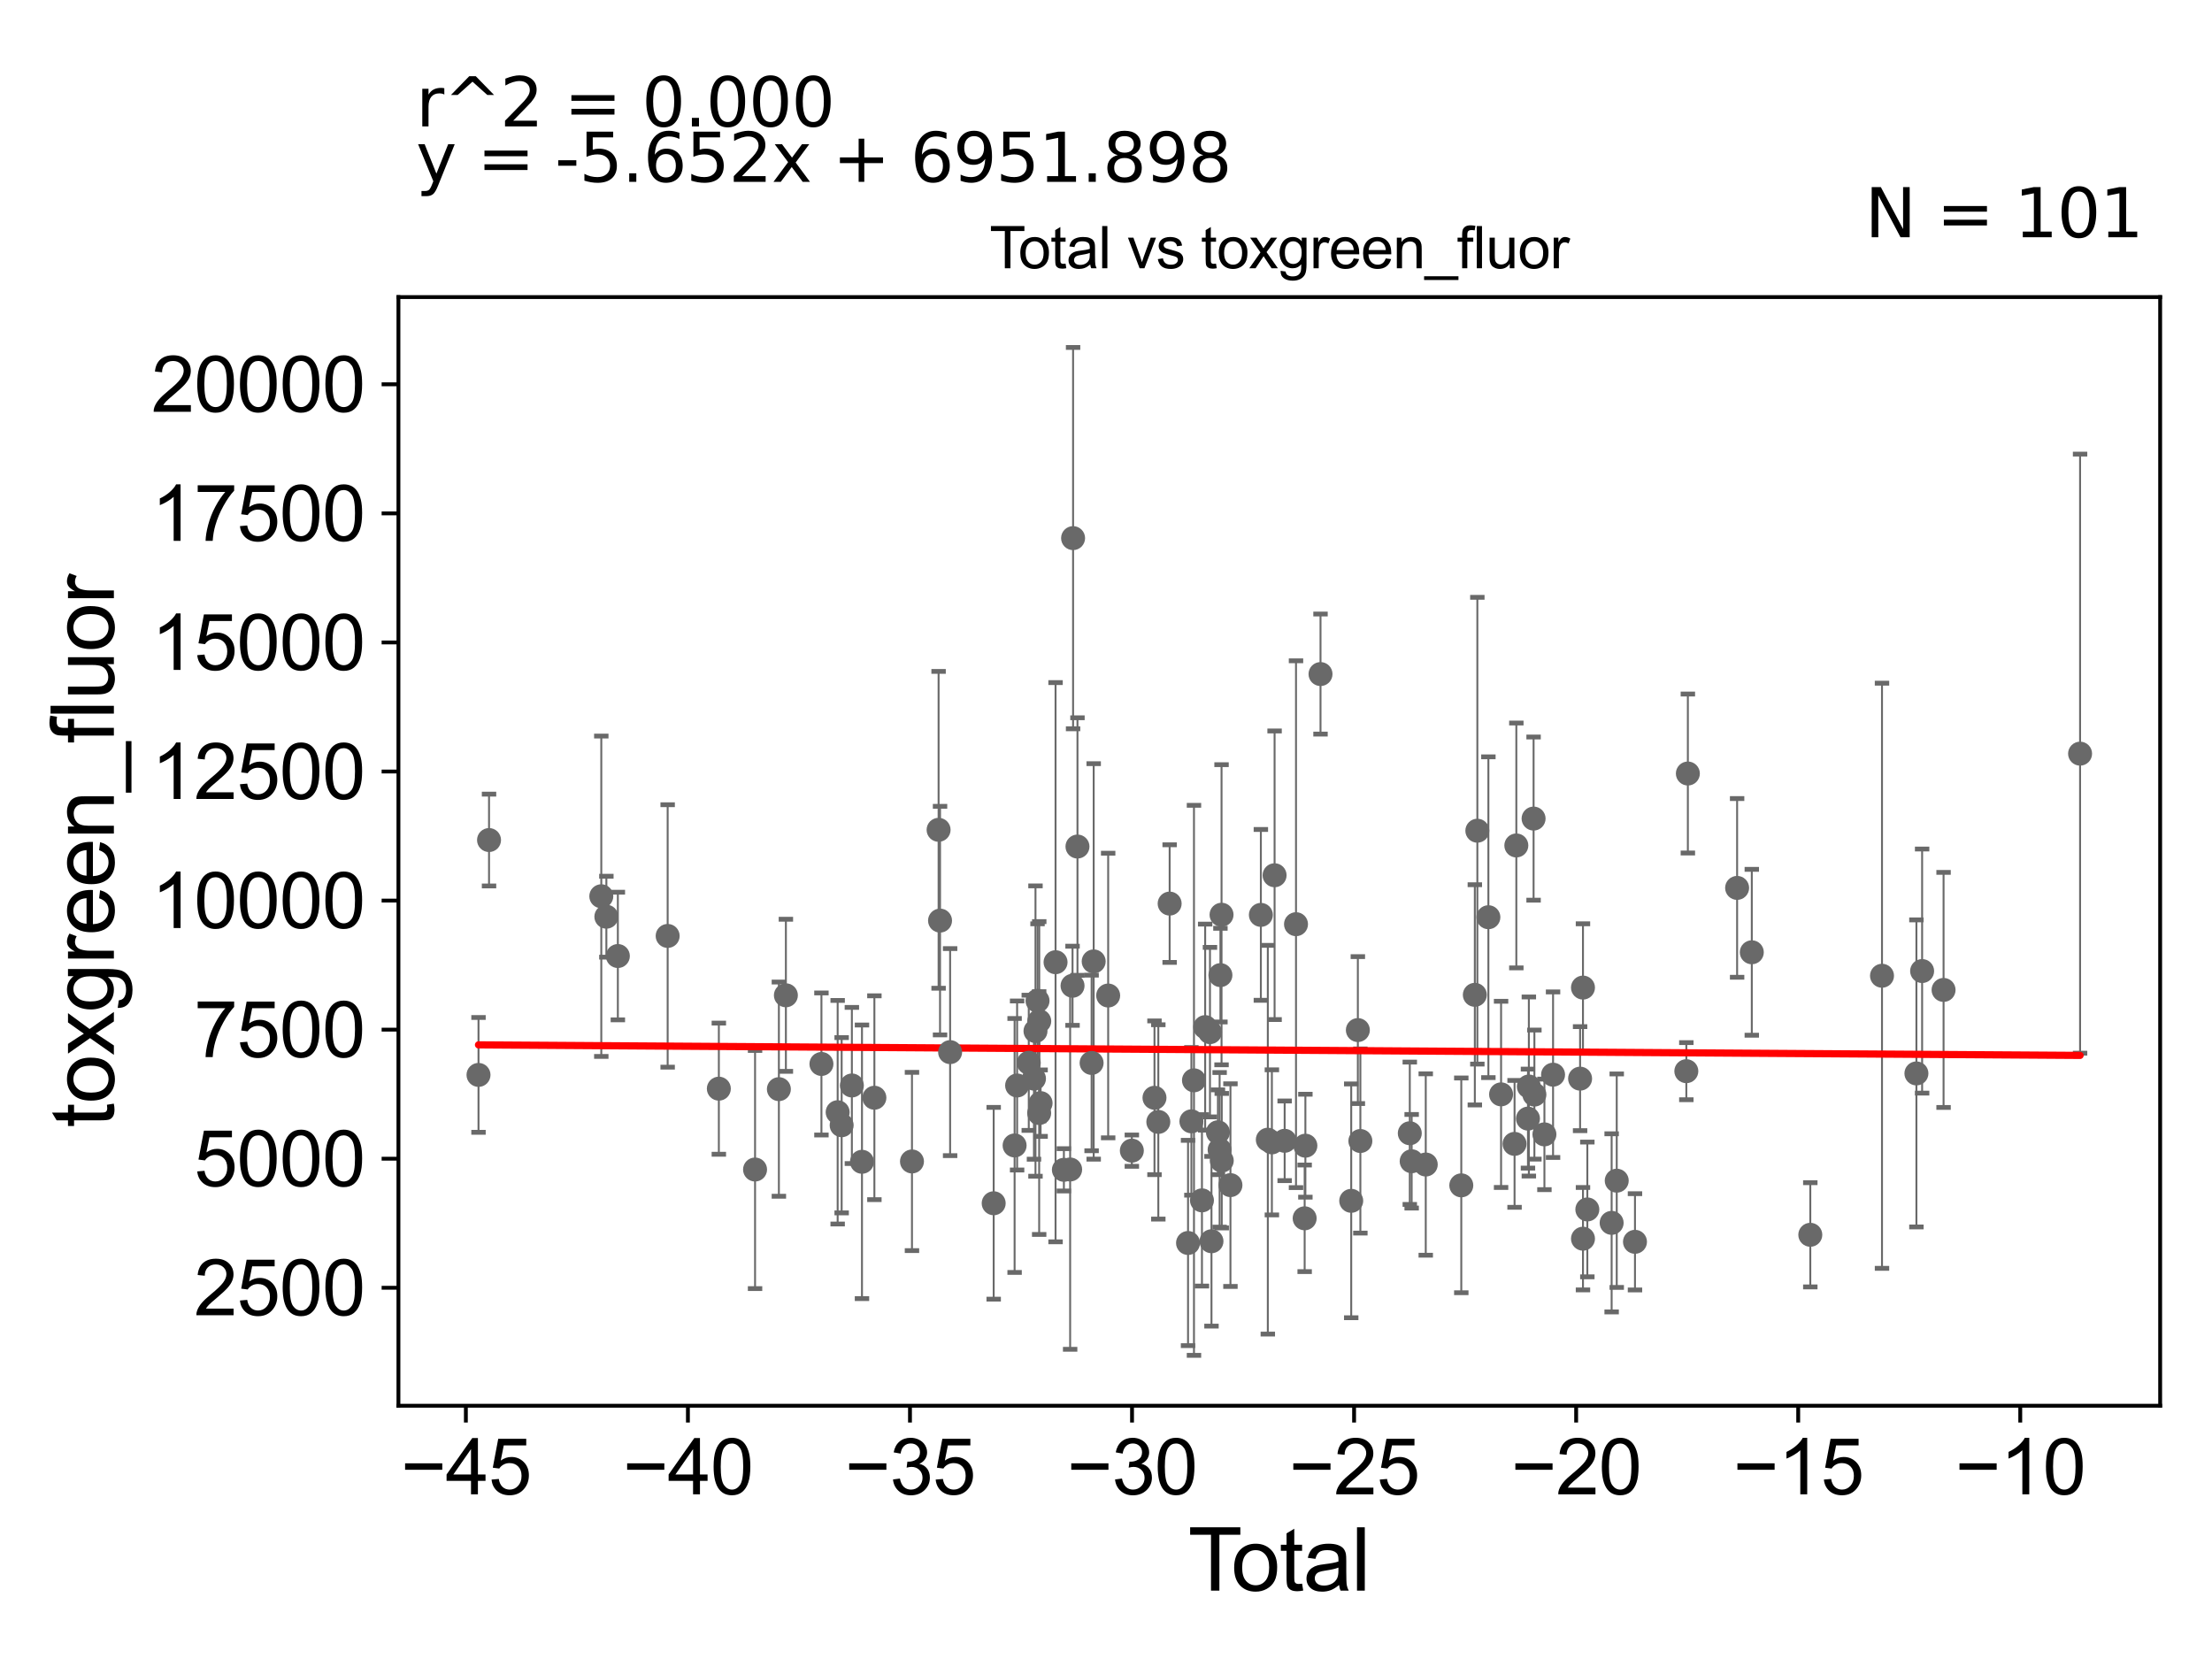 <?xml version="1.0" encoding="utf-8" standalone="no"?>
<!DOCTYPE svg PUBLIC "-//W3C//DTD SVG 1.1//EN"
  "http://www.w3.org/Graphics/SVG/1.1/DTD/svg11.dtd">
<svg xmlns:xlink="http://www.w3.org/1999/xlink" width="460.8pt" height="345.6pt" viewBox="0 0 460.8 345.6" xmlns="http://www.w3.org/2000/svg" version="1.1">
 <defs>
  <style type="text/css">*{stroke-linejoin: round; stroke-linecap: butt}</style>
 </defs>
 <g id="figure_1">
  <g id="patch_1">
   <path d="M 0 345.6 
L 460.8 345.6 
L 460.8 0 
L 0 0 
z
" style="fill: #ffffff"/>
  </g>
  <g id="axes_1">
   <g id="patch_2">
    <path d="M 83 292.84 
L 450 292.84 
L 450 61.886 
L 83 61.886 
z
" style="fill: #ffffff"/>
   </g>
   <g id="PathCollection_1">
    <defs>
     <path id="m14d8cde77a" d="M 0 1.118 
C 0.297 1.118 0.581 1 0.791 0.791 
C 1 0.581 1.118 0.297 1.118 0 
C 1.118 -0.297 1 -0.581 0.791 -0.791 
C 0.581 -1 0.297 -1.118 0 -1.118 
C -0.297 -1.118 -0.581 -1 -0.791 -0.791 
C -1 -0.581 -1.118 -0.297 -1.118 0 
C -1.118 0.297 -1 0.581 -0.791 0.791 
C -0.581 1 -0.297 1.118 0 1.118 
z
" style="stroke: #696969"/>
    </defs>
    <g clip-path="url(#pc1a87a46c5)">
     <use xlink:href="#m14d8cde77a" x="312.702" y="227.976" style="fill: #696969; stroke: #696969"/>
     <use xlink:href="#m14d8cde77a" x="163.714" y="207.34" style="fill: #696969; stroke: #696969"/>
     <use xlink:href="#m14d8cde77a" x="315.511" y="238.29" style="fill: #696969; stroke: #696969"/>
     <use xlink:href="#m14d8cde77a" x="310.058" y="191.074" style="fill: #696969; stroke: #696969"/>
     <use xlink:href="#m14d8cde77a" x="392.056" y="203.268" style="fill: #696969; stroke: #696969"/>
     <use xlink:href="#m14d8cde77a" x="99.682" y="223.924" style="fill: #696969; stroke: #696969"/>
     <use xlink:href="#m14d8cde77a" x="307.235" y="207.242" style="fill: #696969; stroke: #696969"/>
     <use xlink:href="#m14d8cde77a" x="400.413" y="202.288" style="fill: #696969; stroke: #696969"/>
     <use xlink:href="#m14d8cde77a" x="171.12" y="221.644" style="fill: #696969; stroke: #696969"/>
     <use xlink:href="#m14d8cde77a" x="404.881" y="206.22" style="fill: #696969; stroke: #696969"/>
     <use xlink:href="#m14d8cde77a" x="174.5" y="231.694" style="fill: #696969; stroke: #696969"/>
     <use xlink:href="#m14d8cde77a" x="304.414" y="246.932" style="fill: #696969; stroke: #696969"/>
     <use xlink:href="#m14d8cde77a" x="175.332" y="234.408" style="fill: #696969; stroke: #696969"/>
     <use xlink:href="#m14d8cde77a" x="177.461" y="226.125" style="fill: #696969; stroke: #696969"/>
     <use xlink:href="#m14d8cde77a" x="179.566" y="242.023" style="fill: #696969; stroke: #696969"/>
     <use xlink:href="#m14d8cde77a" x="182.151" y="228.678" style="fill: #696969; stroke: #696969"/>
     <use xlink:href="#m14d8cde77a" x="297.01" y="242.592" style="fill: #696969; stroke: #696969"/>
     <use xlink:href="#m14d8cde77a" x="294.076" y="241.911" style="fill: #696969; stroke: #696969"/>
     <use xlink:href="#m14d8cde77a" x="433.318" y="157" style="fill: #696969; stroke: #696969"/>
     <use xlink:href="#m14d8cde77a" x="399.224" y="223.614" style="fill: #696969; stroke: #696969"/>
     <use xlink:href="#m14d8cde77a" x="315.88" y="176.124" style="fill: #696969; stroke: #696969"/>
     <use xlink:href="#m14d8cde77a" x="318.304" y="233.028" style="fill: #696969; stroke: #696969"/>
     <use xlink:href="#m14d8cde77a" x="162.255" y="226.889" style="fill: #696969; stroke: #696969"/>
     <use xlink:href="#m14d8cde77a" x="361.873" y="184.966" style="fill: #696969; stroke: #696969"/>
     <use xlink:href="#m14d8cde77a" x="364.932" y="198.377" style="fill: #696969; stroke: #696969"/>
     <use xlink:href="#m14d8cde77a" x="351.613" y="161.139" style="fill: #696969; stroke: #696969"/>
     <use xlink:href="#m14d8cde77a" x="351.294" y="223.147" style="fill: #696969; stroke: #696969"/>
     <use xlink:href="#m14d8cde77a" x="125.261" y="186.705" style="fill: #696969; stroke: #696969"/>
     <use xlink:href="#m14d8cde77a" x="340.597" y="258.694" style="fill: #696969; stroke: #696969"/>
     <use xlink:href="#m14d8cde77a" x="126.317" y="190.964" style="fill: #696969; stroke: #696969"/>
     <use xlink:href="#m14d8cde77a" x="128.711" y="199.157" style="fill: #696969; stroke: #696969"/>
     <use xlink:href="#m14d8cde77a" x="336.796" y="245.955" style="fill: #696969; stroke: #696969"/>
     <use xlink:href="#m14d8cde77a" x="335.734" y="254.743" style="fill: #696969; stroke: #696969"/>
     <use xlink:href="#m14d8cde77a" x="139.086" y="194.972" style="fill: #696969; stroke: #696969"/>
     <use xlink:href="#m14d8cde77a" x="330.671" y="251.95" style="fill: #696969; stroke: #696969"/>
     <use xlink:href="#m14d8cde77a" x="329.764" y="258.043" style="fill: #696969; stroke: #696969"/>
     <use xlink:href="#m14d8cde77a" x="329.762" y="205.733" style="fill: #696969; stroke: #696969"/>
     <use xlink:href="#m14d8cde77a" x="329.163" y="224.702" style="fill: #696969; stroke: #696969"/>
     <use xlink:href="#m14d8cde77a" x="293.685" y="236.077" style="fill: #696969; stroke: #696969"/>
     <use xlink:href="#m14d8cde77a" x="149.749" y="226.789" style="fill: #696969; stroke: #696969"/>
     <use xlink:href="#m14d8cde77a" x="377.119" y="257.231" style="fill: #696969; stroke: #696969"/>
     <use xlink:href="#m14d8cde77a" x="157.292" y="243.633" style="fill: #696969; stroke: #696969"/>
     <use xlink:href="#m14d8cde77a" x="222.931" y="243.626" style="fill: #696969; stroke: #696969"/>
     <use xlink:href="#m14d8cde77a" x="323.531" y="223.877" style="fill: #696969; stroke: #696969"/>
     <use xlink:href="#m14d8cde77a" x="321.731" y="236.311" style="fill: #696969; stroke: #696969"/>
     <use xlink:href="#m14d8cde77a" x="319.643" y="228.021" style="fill: #696969; stroke: #696969"/>
     <use xlink:href="#m14d8cde77a" x="319.474" y="170.525" style="fill: #696969; stroke: #696969"/>
     <use xlink:href="#m14d8cde77a" x="318.488" y="226.336" style="fill: #696969; stroke: #696969"/>
     <use xlink:href="#m14d8cde77a" x="101.875" y="174.997" style="fill: #696969; stroke: #696969"/>
     <use xlink:href="#m14d8cde77a" x="223.43" y="205.353" style="fill: #696969; stroke: #696969"/>
     <use xlink:href="#m14d8cde77a" x="307.759" y="173.052" style="fill: #696969; stroke: #696969"/>
     <use xlink:href="#m14d8cde77a" x="216.478" y="231.867" style="fill: #696969; stroke: #696969"/>
     <use xlink:href="#m14d8cde77a" x="216.136" y="208.48" style="fill: #696969; stroke: #696969"/>
     <use xlink:href="#m14d8cde77a" x="275.087" y="140.419" style="fill: #696969; stroke: #696969"/>
     <use xlink:href="#m14d8cde77a" x="248.19" y="233.595" style="fill: #696969; stroke: #696969"/>
     <use xlink:href="#m14d8cde77a" x="235.783" y="239.699" style="fill: #696969; stroke: #696969"/>
     <use xlink:href="#m14d8cde77a" x="271.935" y="238.668" style="fill: #696969; stroke: #696969"/>
     <use xlink:href="#m14d8cde77a" x="215.396" y="224.694" style="fill: #696969; stroke: #696969"/>
     <use xlink:href="#m14d8cde77a" x="256.325" y="246.883" style="fill: #696969; stroke: #696969"/>
     <use xlink:href="#m14d8cde77a" x="271.784" y="253.798" style="fill: #696969; stroke: #696969"/>
     <use xlink:href="#m14d8cde77a" x="269.982" y="192.527" style="fill: #696969; stroke: #696969"/>
     <use xlink:href="#m14d8cde77a" x="221.627" y="243.694" style="fill: #696969; stroke: #696969"/>
     <use xlink:href="#m14d8cde77a" x="240.501" y="228.686" style="fill: #696969; stroke: #696969"/>
     <use xlink:href="#m14d8cde77a" x="216.494" y="212.723" style="fill: #696969; stroke: #696969"/>
     <use xlink:href="#m14d8cde77a" x="267.616" y="237.65" style="fill: #696969; stroke: #696969"/>
     <use xlink:href="#m14d8cde77a" x="197.927" y="219.177" style="fill: #696969; stroke: #696969"/>
     <use xlink:href="#m14d8cde77a" x="251.059" y="213.966" style="fill: #696969; stroke: #696969"/>
     <use xlink:href="#m14d8cde77a" x="265.52" y="182.332" style="fill: #696969; stroke: #696969"/>
     <use xlink:href="#m14d8cde77a" x="243.659" y="188.234" style="fill: #696969; stroke: #696969"/>
     <use xlink:href="#m14d8cde77a" x="250.388" y="250.059" style="fill: #696969; stroke: #696969"/>
     <use xlink:href="#m14d8cde77a" x="214.312" y="221.398" style="fill: #696969; stroke: #696969"/>
     <use xlink:href="#m14d8cde77a" x="216.775" y="229.804" style="fill: #696969; stroke: #696969"/>
     <use xlink:href="#m14d8cde77a" x="219.891" y="200.446" style="fill: #696969; stroke: #696969"/>
     <use xlink:href="#m14d8cde77a" x="264.957" y="237.98" style="fill: #696969; stroke: #696969"/>
     <use xlink:href="#m14d8cde77a" x="211.883" y="226.128" style="fill: #696969; stroke: #696969"/>
     <use xlink:href="#m14d8cde77a" x="207.003" y="250.662" style="fill: #696969; stroke: #696969"/>
     <use xlink:href="#m14d8cde77a" x="247.49" y="258.936" style="fill: #696969; stroke: #696969"/>
     <use xlink:href="#m14d8cde77a" x="264.11" y="237.42" style="fill: #696969; stroke: #696969"/>
     <use xlink:href="#m14d8cde77a" x="262.661" y="190.588" style="fill: #696969; stroke: #696969"/>
     <use xlink:href="#m14d8cde77a" x="211.361" y="238.62" style="fill: #696969; stroke: #696969"/>
     <use xlink:href="#m14d8cde77a" x="241.299" y="233.715" style="fill: #696969; stroke: #696969"/>
     <use xlink:href="#m14d8cde77a" x="252.059" y="215.013" style="fill: #696969; stroke: #696969"/>
     <use xlink:href="#m14d8cde77a" x="215.711" y="214.789" style="fill: #696969; stroke: #696969"/>
     <use xlink:href="#m14d8cde77a" x="248.727" y="225.052" style="fill: #696969; stroke: #696969"/>
     <use xlink:href="#m14d8cde77a" x="227.402" y="221.432" style="fill: #696969; stroke: #696969"/>
     <use xlink:href="#m14d8cde77a" x="254.07" y="239.527" style="fill: #696969; stroke: #696969"/>
     <use xlink:href="#m14d8cde77a" x="230.852" y="207.385" style="fill: #696969; stroke: #696969"/>
     <use xlink:href="#m14d8cde77a" x="253.717" y="235.869" style="fill: #696969; stroke: #696969"/>
     <use xlink:href="#m14d8cde77a" x="282.866" y="214.584" style="fill: #696969; stroke: #696969"/>
     <use xlink:href="#m14d8cde77a" x="195.527" y="172.867" style="fill: #696969; stroke: #696969"/>
     <use xlink:href="#m14d8cde77a" x="252.374" y="258.575" style="fill: #696969; stroke: #696969"/>
     <use xlink:href="#m14d8cde77a" x="195.828" y="191.777" style="fill: #696969; stroke: #696969"/>
     <use xlink:href="#m14d8cde77a" x="227.835" y="200.279" style="fill: #696969; stroke: #696969"/>
     <use xlink:href="#m14d8cde77a" x="254.236" y="203.135" style="fill: #696969; stroke: #696969"/>
     <use xlink:href="#m14d8cde77a" x="254.47" y="190.556" style="fill: #696969; stroke: #696969"/>
     <use xlink:href="#m14d8cde77a" x="254.513" y="241.79" style="fill: #696969; stroke: #696969"/>
     <use xlink:href="#m14d8cde77a" x="281.484" y="250.154" style="fill: #696969; stroke: #696969"/>
     <use xlink:href="#m14d8cde77a" x="189.981" y="241.954" style="fill: #696969; stroke: #696969"/>
     <use xlink:href="#m14d8cde77a" x="223.543" y="112.101" style="fill: #696969; stroke: #696969"/>
     <use xlink:href="#m14d8cde77a" x="224.458" y="176.351" style="fill: #696969; stroke: #696969"/>
     <use xlink:href="#m14d8cde77a" x="283.39" y="237.692" style="fill: #696969; stroke: #696969"/>
    </g>
   </g>
   <g id="matplotlib.axis_1">
    <g id="xtick_1">
     <g id="line2d_1">
      <defs>
       <path id="mb6e3fa2186" d="M 0 0 
L 0 3.5 
" style="stroke: #000000; stroke-width: 0.8"/>
      </defs>
      <g>
       <use xlink:href="#mb6e3fa2186" x="97.048" y="292.84" style="stroke: #000000; stroke-width: 0.8"/>
      </g>
     </g>
     <g id="text_1">
      <!-- −45 -->
      <g transform="translate(83.478 311.293)scale(0.16 -0.16)">
       <defs>
        <path id="ArialMT-2212" d="M 3381 1997 
L 356 1997 
L 356 2522 
L 3381 2522 
L 3381 1997 
z
" transform="scale(0.016)"/>
        <path id="ArialMT-34" d="M 2069 0 
L 2069 1097 
L 81 1097 
L 81 1613 
L 2172 4581 
L 2631 4581 
L 2631 1613 
L 3250 1613 
L 3250 1097 
L 2631 1097 
L 2631 0 
L 2069 0 
z
M 2069 1613 
L 2069 3678 
L 634 1613 
L 2069 1613 
z
" transform="scale(0.016)"/>
        <path id="ArialMT-35" d="M 266 1200 
L 856 1250 
Q 922 819 1161 601 
Q 1400 384 1738 384 
Q 2144 384 2425 690 
Q 2706 997 2706 1503 
Q 2706 1984 2436 2262 
Q 2166 2541 1728 2541 
Q 1456 2541 1237 2417 
Q 1019 2294 894 2097 
L 366 2166 
L 809 4519 
L 3088 4519 
L 3088 3981 
L 1259 3981 
L 1013 2750 
Q 1425 3038 1878 3038 
Q 2478 3038 2890 2622 
Q 3303 2206 3303 1553 
Q 3303 931 2941 478 
Q 2500 -78 1738 -78 
Q 1113 -78 717 272 
Q 322 622 266 1200 
z
" transform="scale(0.016)"/>
       </defs>
       <use xlink:href="#ArialMT-2212"/>
       <use xlink:href="#ArialMT-34" x="58.398"/>
       <use xlink:href="#ArialMT-35" x="114.014"/>
      </g>
     </g>
    </g>
    <g id="xtick_2">
     <g id="line2d_2">
      <g>
       <use xlink:href="#mb6e3fa2186" x="143.306" y="292.84" style="stroke: #000000; stroke-width: 0.8"/>
      </g>
     </g>
     <g id="text_2">
      <!-- −40 -->
      <g transform="translate(129.736 311.293)scale(0.16 -0.16)">
       <defs>
        <path id="ArialMT-30" d="M 266 2259 
Q 266 3072 433 3567 
Q 600 4063 929 4331 
Q 1259 4600 1759 4600 
Q 2128 4600 2406 4451 
Q 2684 4303 2865 4023 
Q 3047 3744 3150 3342 
Q 3253 2941 3253 2259 
Q 3253 1453 3087 958 
Q 2922 463 2592 192 
Q 2263 -78 1759 -78 
Q 1097 -78 719 397 
Q 266 969 266 2259 
z
M 844 2259 
Q 844 1131 1108 757 
Q 1372 384 1759 384 
Q 2147 384 2411 759 
Q 2675 1134 2675 2259 
Q 2675 3391 2411 3762 
Q 2147 4134 1753 4134 
Q 1366 4134 1134 3806 
Q 844 3388 844 2259 
z
" transform="scale(0.016)"/>
       </defs>
       <use xlink:href="#ArialMT-2212"/>
       <use xlink:href="#ArialMT-34" x="58.398"/>
       <use xlink:href="#ArialMT-30" x="114.014"/>
      </g>
     </g>
    </g>
    <g id="xtick_3">
     <g id="line2d_3">
      <g>
       <use xlink:href="#mb6e3fa2186" x="189.565" y="292.84" style="stroke: #000000; stroke-width: 0.8"/>
      </g>
     </g>
     <g id="text_3">
      <!-- −35 -->
      <g transform="translate(175.995 311.293)scale(0.16 -0.16)">
       <defs>
        <path id="ArialMT-33" d="M 269 1209 
L 831 1284 
Q 928 806 1161 595 
Q 1394 384 1728 384 
Q 2125 384 2398 659 
Q 2672 934 2672 1341 
Q 2672 1728 2419 1979 
Q 2166 2231 1775 2231 
Q 1616 2231 1378 2169 
L 1441 2663 
Q 1497 2656 1531 2656 
Q 1891 2656 2178 2843 
Q 2466 3031 2466 3422 
Q 2466 3731 2256 3934 
Q 2047 4138 1716 4138 
Q 1388 4138 1169 3931 
Q 950 3725 888 3313 
L 325 3413 
Q 428 3978 793 4289 
Q 1159 4600 1703 4600 
Q 2078 4600 2393 4439 
Q 2709 4278 2876 4000 
Q 3044 3722 3044 3409 
Q 3044 3113 2884 2869 
Q 2725 2625 2413 2481 
Q 2819 2388 3044 2092 
Q 3269 1797 3269 1353 
Q 3269 753 2831 336 
Q 2394 -81 1725 -81 
Q 1122 -81 723 278 
Q 325 638 269 1209 
z
" transform="scale(0.016)"/>
       </defs>
       <use xlink:href="#ArialMT-2212"/>
       <use xlink:href="#ArialMT-33" x="58.398"/>
       <use xlink:href="#ArialMT-35" x="114.014"/>
      </g>
     </g>
    </g>
    <g id="xtick_4">
     <g id="line2d_4">
      <g>
       <use xlink:href="#mb6e3fa2186" x="235.823" y="292.84" style="stroke: #000000; stroke-width: 0.8"/>
      </g>
     </g>
     <g id="text_4">
      <!-- −30 -->
      <g transform="translate(222.253 311.293)scale(0.16 -0.16)">
       <use xlink:href="#ArialMT-2212"/>
       <use xlink:href="#ArialMT-33" x="58.398"/>
       <use xlink:href="#ArialMT-30" x="114.014"/>
      </g>
     </g>
    </g>
    <g id="xtick_5">
     <g id="line2d_5">
      <g>
       <use xlink:href="#mb6e3fa2186" x="282.081" y="292.84" style="stroke: #000000; stroke-width: 0.8"/>
      </g>
     </g>
     <g id="text_5">
      <!-- −25 -->
      <g transform="translate(268.511 311.293)scale(0.16 -0.16)">
       <defs>
        <path id="ArialMT-32" d="M 3222 541 
L 3222 0 
L 194 0 
Q 188 203 259 391 
Q 375 700 629 1000 
Q 884 1300 1366 1694 
Q 2113 2306 2375 2664 
Q 2638 3022 2638 3341 
Q 2638 3675 2398 3904 
Q 2159 4134 1775 4134 
Q 1369 4134 1125 3890 
Q 881 3647 878 3216 
L 300 3275 
Q 359 3922 746 4261 
Q 1134 4600 1788 4600 
Q 2447 4600 2831 4234 
Q 3216 3869 3216 3328 
Q 3216 3053 3103 2787 
Q 2991 2522 2730 2228 
Q 2469 1934 1863 1422 
Q 1356 997 1212 845 
Q 1069 694 975 541 
L 3222 541 
z
" transform="scale(0.016)"/>
       </defs>
       <use xlink:href="#ArialMT-2212"/>
       <use xlink:href="#ArialMT-32" x="58.398"/>
       <use xlink:href="#ArialMT-35" x="114.014"/>
      </g>
     </g>
    </g>
    <g id="xtick_6">
     <g id="line2d_6">
      <g>
       <use xlink:href="#mb6e3fa2186" x="328.34" y="292.84" style="stroke: #000000; stroke-width: 0.8"/>
      </g>
     </g>
     <g id="text_6">
      <!-- −20 -->
      <g transform="translate(314.77 311.293)scale(0.16 -0.16)">
       <use xlink:href="#ArialMT-2212"/>
       <use xlink:href="#ArialMT-32" x="58.398"/>
       <use xlink:href="#ArialMT-30" x="114.014"/>
      </g>
     </g>
    </g>
    <g id="xtick_7">
     <g id="line2d_7">
      <g>
       <use xlink:href="#mb6e3fa2186" x="374.598" y="292.84" style="stroke: #000000; stroke-width: 0.8"/>
      </g>
     </g>
     <g id="text_7">
      <!-- −15 -->
      <g transform="translate(361.028 311.293)scale(0.16 -0.16)">
       <defs>
        <path id="ArialMT-31" d="M 2384 0 
L 1822 0 
L 1822 3584 
Q 1619 3391 1289 3197 
Q 959 3003 697 2906 
L 697 3450 
Q 1169 3672 1522 3987 
Q 1875 4303 2022 4600 
L 2384 4600 
L 2384 0 
z
" transform="scale(0.016)"/>
       </defs>
       <use xlink:href="#ArialMT-2212"/>
       <use xlink:href="#ArialMT-31" x="58.398"/>
       <use xlink:href="#ArialMT-35" x="114.014"/>
      </g>
     </g>
    </g>
    <g id="xtick_8">
     <g id="line2d_8">
      <g>
       <use xlink:href="#mb6e3fa2186" x="420.856" y="292.84" style="stroke: #000000; stroke-width: 0.8"/>
      </g>
     </g>
     <g id="text_8">
      <!-- −10 -->
      <g transform="translate(407.286 311.293)scale(0.16 -0.16)">
       <use xlink:href="#ArialMT-2212"/>
       <use xlink:href="#ArialMT-31" x="58.398"/>
       <use xlink:href="#ArialMT-30" x="114.014"/>
      </g>
     </g>
    </g>
    <g id="text_9">
     <!-- Total -->
     <g transform="translate(247.495 331.357)scale(0.18 -0.18)">
      <defs>
       <path id="ArialMT-54" d="M 1659 0 
L 1659 4041 
L 150 4041 
L 150 4581 
L 3781 4581 
L 3781 4041 
L 2266 4041 
L 2266 0 
L 1659 0 
z
" transform="scale(0.016)"/>
       <path id="ArialMT-6f" d="M 213 1659 
Q 213 2581 725 3025 
Q 1153 3394 1769 3394 
Q 2453 3394 2887 2945 
Q 3322 2497 3322 1706 
Q 3322 1066 3130 698 
Q 2938 331 2570 128 
Q 2203 -75 1769 -75 
Q 1072 -75 642 372 
Q 213 819 213 1659 
z
M 791 1659 
Q 791 1022 1069 705 
Q 1347 388 1769 388 
Q 2188 388 2466 706 
Q 2744 1025 2744 1678 
Q 2744 2294 2464 2611 
Q 2184 2928 1769 2928 
Q 1347 2928 1069 2612 
Q 791 2297 791 1659 
z
" transform="scale(0.016)"/>
       <path id="ArialMT-74" d="M 1650 503 
L 1731 6 
Q 1494 -44 1306 -44 
Q 1000 -44 831 53 
Q 663 150 594 308 
Q 525 466 525 972 
L 525 2881 
L 113 2881 
L 113 3319 
L 525 3319 
L 525 4141 
L 1084 4478 
L 1084 3319 
L 1650 3319 
L 1650 2881 
L 1084 2881 
L 1084 941 
Q 1084 700 1114 631 
Q 1144 563 1211 522 
Q 1278 481 1403 481 
Q 1497 481 1650 503 
z
" transform="scale(0.016)"/>
       <path id="ArialMT-61" d="M 2588 409 
Q 2275 144 1986 34 
Q 1697 -75 1366 -75 
Q 819 -75 525 192 
Q 231 459 231 875 
Q 231 1119 342 1320 
Q 453 1522 633 1644 
Q 813 1766 1038 1828 
Q 1203 1872 1538 1913 
Q 2219 1994 2541 2106 
Q 2544 2222 2544 2253 
Q 2544 2597 2384 2738 
Q 2169 2928 1744 2928 
Q 1347 2928 1158 2789 
Q 969 2650 878 2297 
L 328 2372 
Q 403 2725 575 2942 
Q 747 3159 1072 3276 
Q 1397 3394 1825 3394 
Q 2250 3394 2515 3294 
Q 2781 3194 2906 3042 
Q 3031 2891 3081 2659 
Q 3109 2516 3109 2141 
L 3109 1391 
Q 3109 606 3145 398 
Q 3181 191 3288 0 
L 2700 0 
Q 2613 175 2588 409 
z
M 2541 1666 
Q 2234 1541 1622 1453 
Q 1275 1403 1131 1340 
Q 988 1278 909 1158 
Q 831 1038 831 891 
Q 831 666 1001 516 
Q 1172 366 1500 366 
Q 1825 366 2078 508 
Q 2331 650 2450 897 
Q 2541 1088 2541 1459 
L 2541 1666 
z
" transform="scale(0.016)"/>
       <path id="ArialMT-6c" d="M 409 0 
L 409 4581 
L 972 4581 
L 972 0 
L 409 0 
z
" transform="scale(0.016)"/>
      </defs>
      <use xlink:href="#ArialMT-54"/>
      <use xlink:href="#ArialMT-6f" x="49.959"/>
      <use xlink:href="#ArialMT-74" x="105.574"/>
      <use xlink:href="#ArialMT-61" x="133.357"/>
      <use xlink:href="#ArialMT-6c" x="188.973"/>
     </g>
    </g>
   </g>
   <g id="matplotlib.axis_2">
    <g id="ytick_1">
     <g id="line2d_9">
      <defs>
       <path id="me490ed1fd0" d="M 0 0 
L -3.5 0 
" style="stroke: #000000; stroke-width: 0.8"/>
      </defs>
      <g>
       <use xlink:href="#me490ed1fd0" x="83" y="268.264" style="stroke: #000000; stroke-width: 0.8"/>
      </g>
     </g>
     <g id="text_10">
      <!-- 2500 -->
      <g transform="translate(40.41 273.99)scale(0.16 -0.16)">
       <use xlink:href="#ArialMT-32"/>
       <use xlink:href="#ArialMT-35" x="55.615"/>
       <use xlink:href="#ArialMT-30" x="111.23"/>
       <use xlink:href="#ArialMT-30" x="166.846"/>
      </g>
     </g>
    </g>
    <g id="ytick_2">
     <g id="line2d_10">
      <g>
       <use xlink:href="#me490ed1fd0" x="83" y="241.377" style="stroke: #000000; stroke-width: 0.8"/>
      </g>
     </g>
     <g id="text_11">
      <!-- 5000 -->
      <g transform="translate(40.41 247.103)scale(0.16 -0.16)">
       <use xlink:href="#ArialMT-35"/>
       <use xlink:href="#ArialMT-30" x="55.615"/>
       <use xlink:href="#ArialMT-30" x="111.23"/>
       <use xlink:href="#ArialMT-30" x="166.846"/>
      </g>
     </g>
    </g>
    <g id="ytick_3">
     <g id="line2d_11">
      <g>
       <use xlink:href="#me490ed1fd0" x="83" y="214.49" style="stroke: #000000; stroke-width: 0.8"/>
      </g>
     </g>
     <g id="text_12">
      <!-- 7500 -->
      <g transform="translate(40.41 220.217)scale(0.16 -0.16)">
       <defs>
        <path id="ArialMT-37" d="M 303 3981 
L 303 4522 
L 3269 4522 
L 3269 4084 
Q 2831 3619 2401 2847 
Q 1972 2075 1738 1259 
Q 1569 684 1522 0 
L 944 0 
Q 953 541 1156 1306 
Q 1359 2072 1739 2783 
Q 2119 3494 2547 3981 
L 303 3981 
z
" transform="scale(0.016)"/>
       </defs>
       <use xlink:href="#ArialMT-37"/>
       <use xlink:href="#ArialMT-35" x="55.615"/>
       <use xlink:href="#ArialMT-30" x="111.23"/>
       <use xlink:href="#ArialMT-30" x="166.846"/>
      </g>
     </g>
    </g>
    <g id="ytick_4">
     <g id="line2d_12">
      <g>
       <use xlink:href="#me490ed1fd0" x="83" y="187.604" style="stroke: #000000; stroke-width: 0.8"/>
      </g>
     </g>
     <g id="text_13">
      <!-- 10000 -->
      <g transform="translate(31.512 193.33)scale(0.16 -0.16)">
       <use xlink:href="#ArialMT-31"/>
       <use xlink:href="#ArialMT-30" x="55.615"/>
       <use xlink:href="#ArialMT-30" x="111.23"/>
       <use xlink:href="#ArialMT-30" x="166.846"/>
       <use xlink:href="#ArialMT-30" x="222.461"/>
      </g>
     </g>
    </g>
    <g id="ytick_5">
     <g id="line2d_13">
      <g>
       <use xlink:href="#me490ed1fd0" x="83" y="160.717" style="stroke: #000000; stroke-width: 0.8"/>
      </g>
     </g>
     <g id="text_14">
      <!-- 12500 -->
      <g transform="translate(31.512 166.443)scale(0.16 -0.16)">
       <use xlink:href="#ArialMT-31"/>
       <use xlink:href="#ArialMT-32" x="55.615"/>
       <use xlink:href="#ArialMT-35" x="111.23"/>
       <use xlink:href="#ArialMT-30" x="166.846"/>
       <use xlink:href="#ArialMT-30" x="222.461"/>
      </g>
     </g>
    </g>
    <g id="ytick_6">
     <g id="line2d_14">
      <g>
       <use xlink:href="#me490ed1fd0" x="83" y="133.83" style="stroke: #000000; stroke-width: 0.8"/>
      </g>
     </g>
     <g id="text_15">
      <!-- 15000 -->
      <g transform="translate(31.512 139.557)scale(0.16 -0.16)">
       <use xlink:href="#ArialMT-31"/>
       <use xlink:href="#ArialMT-35" x="55.615"/>
       <use xlink:href="#ArialMT-30" x="111.23"/>
       <use xlink:href="#ArialMT-30" x="166.846"/>
       <use xlink:href="#ArialMT-30" x="222.461"/>
      </g>
     </g>
    </g>
    <g id="ytick_7">
     <g id="line2d_15">
      <g>
       <use xlink:href="#me490ed1fd0" x="83" y="106.944" style="stroke: #000000; stroke-width: 0.8"/>
      </g>
     </g>
     <g id="text_16">
      <!-- 17500 -->
      <g transform="translate(31.512 112.67)scale(0.16 -0.16)">
       <use xlink:href="#ArialMT-31"/>
       <use xlink:href="#ArialMT-37" x="55.615"/>
       <use xlink:href="#ArialMT-35" x="111.23"/>
       <use xlink:href="#ArialMT-30" x="166.846"/>
       <use xlink:href="#ArialMT-30" x="222.461"/>
      </g>
     </g>
    </g>
    <g id="ytick_8">
     <g id="line2d_16">
      <g>
       <use xlink:href="#me490ed1fd0" x="83" y="80.057" style="stroke: #000000; stroke-width: 0.8"/>
      </g>
     </g>
     <g id="text_17">
      <!-- 20000 -->
      <g transform="translate(31.512 85.783)scale(0.16 -0.16)">
       <use xlink:href="#ArialMT-32"/>
       <use xlink:href="#ArialMT-30" x="55.615"/>
       <use xlink:href="#ArialMT-30" x="111.23"/>
       <use xlink:href="#ArialMT-30" x="166.846"/>
       <use xlink:href="#ArialMT-30" x="222.461"/>
      </g>
     </g>
    </g>
    <g id="text_18">
     <!-- toxgreen_fluor -->
     <g transform="translate(23.724 234.895)rotate(-90)scale(0.18 -0.18)">
      <defs>
       <path id="ArialMT-78" d="M 47 0 
L 1259 1725 
L 138 3319 
L 841 3319 
L 1350 2541 
Q 1494 2319 1581 2169 
Q 1719 2375 1834 2534 
L 2394 3319 
L 3066 3319 
L 1919 1756 
L 3153 0 
L 2463 0 
L 1781 1031 
L 1600 1309 
L 728 0 
L 47 0 
z
" transform="scale(0.016)"/>
       <path id="ArialMT-67" d="M 319 -275 
L 866 -356 
Q 900 -609 1056 -725 
Q 1266 -881 1628 -881 
Q 2019 -881 2231 -725 
Q 2444 -569 2519 -288 
Q 2563 -116 2559 434 
Q 2191 0 1641 0 
Q 956 0 581 494 
Q 206 988 206 1678 
Q 206 2153 378 2554 
Q 550 2956 876 3175 
Q 1203 3394 1644 3394 
Q 2231 3394 2613 2919 
L 2613 3319 
L 3131 3319 
L 3131 450 
Q 3131 -325 2973 -648 
Q 2816 -972 2473 -1159 
Q 2131 -1347 1631 -1347 
Q 1038 -1347 672 -1080 
Q 306 -813 319 -275 
z
M 784 1719 
Q 784 1066 1043 766 
Q 1303 466 1694 466 
Q 2081 466 2343 764 
Q 2606 1063 2606 1700 
Q 2606 2309 2336 2618 
Q 2066 2928 1684 2928 
Q 1309 2928 1046 2623 
Q 784 2319 784 1719 
z
" transform="scale(0.016)"/>
       <path id="ArialMT-72" d="M 416 0 
L 416 3319 
L 922 3319 
L 922 2816 
Q 1116 3169 1280 3281 
Q 1444 3394 1641 3394 
Q 1925 3394 2219 3213 
L 2025 2691 
Q 1819 2813 1613 2813 
Q 1428 2813 1281 2702 
Q 1134 2591 1072 2394 
Q 978 2094 978 1738 
L 978 0 
L 416 0 
z
" transform="scale(0.016)"/>
       <path id="ArialMT-65" d="M 2694 1069 
L 3275 997 
Q 3138 488 2766 206 
Q 2394 -75 1816 -75 
Q 1088 -75 661 373 
Q 234 822 234 1631 
Q 234 2469 665 2931 
Q 1097 3394 1784 3394 
Q 2450 3394 2872 2941 
Q 3294 2488 3294 1666 
Q 3294 1616 3291 1516 
L 816 1516 
Q 847 969 1125 678 
Q 1403 388 1819 388 
Q 2128 388 2347 550 
Q 2566 713 2694 1069 
z
M 847 1978 
L 2700 1978 
Q 2663 2397 2488 2606 
Q 2219 2931 1791 2931 
Q 1403 2931 1139 2672 
Q 875 2413 847 1978 
z
" transform="scale(0.016)"/>
       <path id="ArialMT-6e" d="M 422 0 
L 422 3319 
L 928 3319 
L 928 2847 
Q 1294 3394 1984 3394 
Q 2284 3394 2536 3286 
Q 2788 3178 2913 3003 
Q 3038 2828 3088 2588 
Q 3119 2431 3119 2041 
L 3119 0 
L 2556 0 
L 2556 2019 
Q 2556 2363 2490 2533 
Q 2425 2703 2258 2804 
Q 2091 2906 1866 2906 
Q 1506 2906 1245 2678 
Q 984 2450 984 1813 
L 984 0 
L 422 0 
z
" transform="scale(0.016)"/>
       <path id="ArialMT-5f" d="M -97 -1272 
L -97 -866 
L 3631 -866 
L 3631 -1272 
L -97 -1272 
z
" transform="scale(0.016)"/>
       <path id="ArialMT-66" d="M 556 0 
L 556 2881 
L 59 2881 
L 59 3319 
L 556 3319 
L 556 3672 
Q 556 4006 616 4169 
Q 697 4388 901 4523 
Q 1106 4659 1475 4659 
Q 1713 4659 2000 4603 
L 1916 4113 
Q 1741 4144 1584 4144 
Q 1328 4144 1222 4034 
Q 1116 3925 1116 3625 
L 1116 3319 
L 1763 3319 
L 1763 2881 
L 1116 2881 
L 1116 0 
L 556 0 
z
" transform="scale(0.016)"/>
       <path id="ArialMT-75" d="M 2597 0 
L 2597 488 
Q 2209 -75 1544 -75 
Q 1250 -75 995 37 
Q 741 150 617 320 
Q 494 491 444 738 
Q 409 903 409 1263 
L 409 3319 
L 972 3319 
L 972 1478 
Q 972 1038 1006 884 
Q 1059 663 1231 536 
Q 1403 409 1656 409 
Q 1909 409 2131 539 
Q 2353 669 2445 892 
Q 2538 1116 2538 1541 
L 2538 3319 
L 3100 3319 
L 3100 0 
L 2597 0 
z
" transform="scale(0.016)"/>
      </defs>
      <use xlink:href="#ArialMT-74"/>
      <use xlink:href="#ArialMT-6f" x="27.783"/>
      <use xlink:href="#ArialMT-78" x="83.398"/>
      <use xlink:href="#ArialMT-67" x="133.398"/>
      <use xlink:href="#ArialMT-72" x="189.014"/>
      <use xlink:href="#ArialMT-65" x="222.314"/>
      <use xlink:href="#ArialMT-65" x="277.93"/>
      <use xlink:href="#ArialMT-6e" x="333.545"/>
      <use xlink:href="#ArialMT-5f" x="389.16"/>
      <use xlink:href="#ArialMT-66" x="444.775"/>
      <use xlink:href="#ArialMT-6c" x="472.559"/>
      <use xlink:href="#ArialMT-75" x="494.775"/>
      <use xlink:href="#ArialMT-6f" x="550.391"/>
      <use xlink:href="#ArialMT-72" x="606.006"/>
     </g>
    </g>
   </g>
   <g id="LineCollection_1">
    <path d="M 312.702 247.37 
L 312.702 208.582 
" clip-path="url(#pc1a87a46c5)" style="fill: none; stroke: #696969; stroke-width: 0.4"/>
    <path d="M 163.714 223.183 
L 163.714 191.496 
" clip-path="url(#pc1a87a46c5)" style="fill: none; stroke: #696969; stroke-width: 0.4"/>
    <path d="M 315.511 251.504 
L 315.511 225.076 
" clip-path="url(#pc1a87a46c5)" style="fill: none; stroke: #696969; stroke-width: 0.4"/>
    <path d="M 310.058 224.487 
L 310.058 157.662 
" clip-path="url(#pc1a87a46c5)" style="fill: none; stroke: #696969; stroke-width: 0.4"/>
    <path d="M 392.056 264.215 
L 392.056 142.321 
" clip-path="url(#pc1a87a46c5)" style="fill: none; stroke: #696969; stroke-width: 0.4"/>
    <path d="M 99.682 235.882 
L 99.682 211.966 
" clip-path="url(#pc1a87a46c5)" style="fill: none; stroke: #696969; stroke-width: 0.4"/>
    <path d="M 307.235 230.179 
L 307.235 184.304 
" clip-path="url(#pc1a87a46c5)" style="fill: none; stroke: #696969; stroke-width: 0.4"/>
    <path d="M 400.413 227.713 
L 400.413 176.864 
" clip-path="url(#pc1a87a46c5)" style="fill: none; stroke: #696969; stroke-width: 0.4"/>
    <path d="M 171.12 236.44 
L 171.12 206.848 
" clip-path="url(#pc1a87a46c5)" style="fill: none; stroke: #696969; stroke-width: 0.4"/>
    <path d="M 404.881 230.703 
L 404.881 181.737 
" clip-path="url(#pc1a87a46c5)" style="fill: none; stroke: #696969; stroke-width: 0.4"/>
    <path d="M 174.5 254.979 
L 174.5 208.408 
" clip-path="url(#pc1a87a46c5)" style="fill: none; stroke: #696969; stroke-width: 0.4"/>
    <path d="M 304.414 269.301 
L 304.414 224.563 
" clip-path="url(#pc1a87a46c5)" style="fill: none; stroke: #696969; stroke-width: 0.4"/>
    <path d="M 175.332 252.665 
L 175.332 216.151 
" clip-path="url(#pc1a87a46c5)" style="fill: none; stroke: #696969; stroke-width: 0.4"/>
    <path d="M 177.461 242.39 
L 177.461 209.86 
" clip-path="url(#pc1a87a46c5)" style="fill: none; stroke: #696969; stroke-width: 0.4"/>
    <path d="M 179.566 270.519 
L 179.566 213.528 
" clip-path="url(#pc1a87a46c5)" style="fill: none; stroke: #696969; stroke-width: 0.4"/>
    <path d="M 182.151 249.907 
L 182.151 207.448 
" clip-path="url(#pc1a87a46c5)" style="fill: none; stroke: #696969; stroke-width: 0.4"/>
    <path d="M 297.01 261.486 
L 297.01 223.698 
" clip-path="url(#pc1a87a46c5)" style="fill: none; stroke: #696969; stroke-width: 0.4"/>
    <path d="M 294.076 251.658 
L 294.076 232.164 
" clip-path="url(#pc1a87a46c5)" style="fill: none; stroke: #696969; stroke-width: 0.4"/>
    <path d="M 433.318 219.4 
L 433.318 94.601 
" clip-path="url(#pc1a87a46c5)" style="fill: none; stroke: #696969; stroke-width: 0.4"/>
    <path d="M 399.224 255.599 
L 399.224 191.63 
" clip-path="url(#pc1a87a46c5)" style="fill: none; stroke: #696969; stroke-width: 0.4"/>
    <path d="M 315.88 201.627 
L 315.88 150.621 
" clip-path="url(#pc1a87a46c5)" style="fill: none; stroke: #696969; stroke-width: 0.4"/>
    <path d="M 318.304 243.339 
L 318.304 222.717 
" clip-path="url(#pc1a87a46c5)" style="fill: none; stroke: #696969; stroke-width: 0.4"/>
    <path d="M 162.255 249.2 
L 162.255 204.579 
" clip-path="url(#pc1a87a46c5)" style="fill: none; stroke: #696969; stroke-width: 0.4"/>
    <path d="M 361.873 203.58 
L 361.873 166.353 
" clip-path="url(#pc1a87a46c5)" style="fill: none; stroke: #696969; stroke-width: 0.4"/>
    <path d="M 364.932 215.654 
L 364.932 181.101 
" clip-path="url(#pc1a87a46c5)" style="fill: none; stroke: #696969; stroke-width: 0.4"/>
    <path d="M 351.613 177.698 
L 351.613 144.58 
" clip-path="url(#pc1a87a46c5)" style="fill: none; stroke: #696969; stroke-width: 0.4"/>
    <path d="M 351.294 229.095 
L 351.294 217.198 
" clip-path="url(#pc1a87a46c5)" style="fill: none; stroke: #696969; stroke-width: 0.4"/>
    <path d="M 125.261 220.073 
L 125.261 153.337 
" clip-path="url(#pc1a87a46c5)" style="fill: none; stroke: #696969; stroke-width: 0.4"/>
    <path d="M 340.597 268.721 
L 340.597 248.667 
" clip-path="url(#pc1a87a46c5)" style="fill: none; stroke: #696969; stroke-width: 0.4"/>
    <path d="M 126.317 199.389 
L 126.317 182.539 
" clip-path="url(#pc1a87a46c5)" style="fill: none; stroke: #696969; stroke-width: 0.4"/>
    <path d="M 128.711 212.453 
L 128.711 185.861 
" clip-path="url(#pc1a87a46c5)" style="fill: none; stroke: #696969; stroke-width: 0.4"/>
    <path d="M 336.796 268.192 
L 336.796 223.719 
" clip-path="url(#pc1a87a46c5)" style="fill: none; stroke: #696969; stroke-width: 0.4"/>
    <path d="M 335.734 273.298 
L 335.734 236.187 
" clip-path="url(#pc1a87a46c5)" style="fill: none; stroke: #696969; stroke-width: 0.4"/>
    <path d="M 139.086 222.307 
L 139.086 167.638 
" clip-path="url(#pc1a87a46c5)" style="fill: none; stroke: #696969; stroke-width: 0.4"/>
    <path d="M 330.671 265.986 
L 330.671 237.913 
" clip-path="url(#pc1a87a46c5)" style="fill: none; stroke: #696969; stroke-width: 0.4"/>
    <path d="M 329.764 268.705 
L 329.764 247.38 
" clip-path="url(#pc1a87a46c5)" style="fill: none; stroke: #696969; stroke-width: 0.4"/>
    <path d="M 329.762 219.022 
L 329.762 192.444 
" clip-path="url(#pc1a87a46c5)" style="fill: none; stroke: #696969; stroke-width: 0.4"/>
    <path d="M 329.163 235.537 
L 329.163 213.867 
" clip-path="url(#pc1a87a46c5)" style="fill: none; stroke: #696969; stroke-width: 0.4"/>
    <path d="M 293.685 250.902 
L 293.685 221.252 
" clip-path="url(#pc1a87a46c5)" style="fill: none; stroke: #696969; stroke-width: 0.4"/>
    <path d="M 149.749 240.45 
L 149.749 213.128 
" clip-path="url(#pc1a87a46c5)" style="fill: none; stroke: #696969; stroke-width: 0.4"/>
    <path d="M 377.119 268.088 
L 377.119 246.374 
" clip-path="url(#pc1a87a46c5)" style="fill: none; stroke: #696969; stroke-width: 0.4"/>
    <path d="M 157.292 268.439 
L 157.292 218.827 
" clip-path="url(#pc1a87a46c5)" style="fill: none; stroke: #696969; stroke-width: 0.4"/>
    <path d="M 222.931 281.078 
L 222.931 206.174 
" clip-path="url(#pc1a87a46c5)" style="fill: none; stroke: #696969; stroke-width: 0.4"/>
    <path d="M 323.531 241.119 
L 323.531 206.636 
" clip-path="url(#pc1a87a46c5)" style="fill: none; stroke: #696969; stroke-width: 0.4"/>
    <path d="M 321.731 247.826 
L 321.731 224.796 
" clip-path="url(#pc1a87a46c5)" style="fill: none; stroke: #696969; stroke-width: 0.4"/>
    <path d="M 319.643 241.465 
L 319.643 214.577 
" clip-path="url(#pc1a87a46c5)" style="fill: none; stroke: #696969; stroke-width: 0.4"/>
    <path d="M 319.474 187.518 
L 319.474 153.532 
" clip-path="url(#pc1a87a46c5)" style="fill: none; stroke: #696969; stroke-width: 0.4"/>
    <path d="M 318.488 244.989 
L 318.488 207.682 
" clip-path="url(#pc1a87a46c5)" style="fill: none; stroke: #696969; stroke-width: 0.4"/>
    <path d="M 101.875 184.56 
L 101.875 165.435 
" clip-path="url(#pc1a87a46c5)" style="fill: none; stroke: #696969; stroke-width: 0.4"/>
    <path d="M 223.43 213.595 
L 223.43 197.111 
" clip-path="url(#pc1a87a46c5)" style="fill: none; stroke: #696969; stroke-width: 0.4"/>
    <path d="M 307.759 221.672 
L 307.759 124.432 
" clip-path="url(#pc1a87a46c5)" style="fill: none; stroke: #696969; stroke-width: 0.4"/>
    <path d="M 216.478 257.153 
L 216.478 206.581 
" clip-path="url(#pc1a87a46c5)" style="fill: none; stroke: #696969; stroke-width: 0.4"/>
    <path d="M 216.136 224.508 
L 216.136 192.451 
" clip-path="url(#pc1a87a46c5)" style="fill: none; stroke: #696969; stroke-width: 0.4"/>
    <path d="M 275.087 152.922 
L 275.087 127.915 
" clip-path="url(#pc1a87a46c5)" style="fill: none; stroke: #696969; stroke-width: 0.4"/>
    <path d="M 248.19 248.975 
L 248.19 218.216 
" clip-path="url(#pc1a87a46c5)" style="fill: none; stroke: #696969; stroke-width: 0.4"/>
    <path d="M 235.783 242.962 
L 235.783 236.437 
" clip-path="url(#pc1a87a46c5)" style="fill: none; stroke: #696969; stroke-width: 0.4"/>
    <path d="M 271.935 249.392 
L 271.935 227.945 
" clip-path="url(#pc1a87a46c5)" style="fill: none; stroke: #696969; stroke-width: 0.4"/>
    <path d="M 215.396 241.485 
L 215.396 207.904 
" clip-path="url(#pc1a87a46c5)" style="fill: none; stroke: #696969; stroke-width: 0.4"/>
    <path d="M 256.325 267.988 
L 256.325 225.779 
" clip-path="url(#pc1a87a46c5)" style="fill: none; stroke: #696969; stroke-width: 0.4"/>
    <path d="M 271.784 264.901 
L 271.784 242.695 
" clip-path="url(#pc1a87a46c5)" style="fill: none; stroke: #696969; stroke-width: 0.4"/>
    <path d="M 269.982 247.399 
L 269.982 137.655 
" clip-path="url(#pc1a87a46c5)" style="fill: none; stroke: #696969; stroke-width: 0.4"/>
    <path d="M 221.627 248.097 
L 221.627 239.291 
" clip-path="url(#pc1a87a46c5)" style="fill: none; stroke: #696969; stroke-width: 0.4"/>
    <path d="M 240.501 244.701 
L 240.501 212.672 
" clip-path="url(#pc1a87a46c5)" style="fill: none; stroke: #696969; stroke-width: 0.4"/>
    <path d="M 216.494 233.461 
L 216.494 191.986 
" clip-path="url(#pc1a87a46c5)" style="fill: none; stroke: #696969; stroke-width: 0.4"/>
    <path d="M 267.616 245.945 
L 267.616 229.355 
" clip-path="url(#pc1a87a46c5)" style="fill: none; stroke: #696969; stroke-width: 0.4"/>
    <path d="M 197.927 240.741 
L 197.927 197.612 
" clip-path="url(#pc1a87a46c5)" style="fill: none; stroke: #696969; stroke-width: 0.4"/>
    <path d="M 251.059 235.425 
L 251.059 192.508 
" clip-path="url(#pc1a87a46c5)" style="fill: none; stroke: #696969; stroke-width: 0.4"/>
    <path d="M 265.52 212.391 
L 265.52 152.273 
" clip-path="url(#pc1a87a46c5)" style="fill: none; stroke: #696969; stroke-width: 0.4"/>
    <path d="M 243.659 200.484 
L 243.659 175.984 
" clip-path="url(#pc1a87a46c5)" style="fill: none; stroke: #696969; stroke-width: 0.4"/>
    <path d="M 250.388 267.911 
L 250.388 232.207 
" clip-path="url(#pc1a87a46c5)" style="fill: none; stroke: #696969; stroke-width: 0.4"/>
    <path d="M 214.312 235.479 
L 214.312 207.316 
" clip-path="url(#pc1a87a46c5)" style="fill: none; stroke: #696969; stroke-width: 0.4"/>
    <path d="M 216.775 236.727 
L 216.775 222.882 
" clip-path="url(#pc1a87a46c5)" style="fill: none; stroke: #696969; stroke-width: 0.4"/>
    <path d="M 219.891 258.696 
L 219.891 142.196 
" clip-path="url(#pc1a87a46c5)" style="fill: none; stroke: #696969; stroke-width: 0.4"/>
    <path d="M 264.957 253.094 
L 264.957 222.865 
" clip-path="url(#pc1a87a46c5)" style="fill: none; stroke: #696969; stroke-width: 0.4"/>
    <path d="M 211.883 243.734 
L 211.883 208.523 
" clip-path="url(#pc1a87a46c5)" style="fill: none; stroke: #696969; stroke-width: 0.4"/>
    <path d="M 207.003 270.636 
L 207.003 230.689 
" clip-path="url(#pc1a87a46c5)" style="fill: none; stroke: #696969; stroke-width: 0.4"/>
    <path d="M 247.49 280.321 
L 247.49 237.55 
" clip-path="url(#pc1a87a46c5)" style="fill: none; stroke: #696969; stroke-width: 0.4"/>
    <path d="M 264.11 277.909 
L 264.11 196.931 
" clip-path="url(#pc1a87a46c5)" style="fill: none; stroke: #696969; stroke-width: 0.4"/>
    <path d="M 262.661 208.382 
L 262.661 172.794 
" clip-path="url(#pc1a87a46c5)" style="fill: none; stroke: #696969; stroke-width: 0.4"/>
    <path d="M 211.361 265.072 
L 211.361 212.168 
" clip-path="url(#pc1a87a46c5)" style="fill: none; stroke: #696969; stroke-width: 0.4"/>
    <path d="M 241.299 253.956 
L 241.299 213.475 
" clip-path="url(#pc1a87a46c5)" style="fill: none; stroke: #696969; stroke-width: 0.4"/>
    <path d="M 252.059 232.671 
L 252.059 197.356 
" clip-path="url(#pc1a87a46c5)" style="fill: none; stroke: #696969; stroke-width: 0.4"/>
    <path d="M 215.711 245.026 
L 215.711 184.551 
" clip-path="url(#pc1a87a46c5)" style="fill: none; stroke: #696969; stroke-width: 0.4"/>
    <path d="M 248.727 282.342 
L 248.727 167.761 
" clip-path="url(#pc1a87a46c5)" style="fill: none; stroke: #696969; stroke-width: 0.4"/>
    <path d="M 227.402 239.72 
L 227.402 203.143 
" clip-path="url(#pc1a87a46c5)" style="fill: none; stroke: #696969; stroke-width: 0.4"/>
    <path d="M 254.07 255.63 
L 254.07 223.425 
" clip-path="url(#pc1a87a46c5)" style="fill: none; stroke: #696969; stroke-width: 0.4"/>
    <path d="M 230.852 237.029 
L 230.852 177.74 
" clip-path="url(#pc1a87a46c5)" style="fill: none; stroke: #696969; stroke-width: 0.4"/>
    <path d="M 253.717 244.696 
L 253.717 227.042 
" clip-path="url(#pc1a87a46c5)" style="fill: none; stroke: #696969; stroke-width: 0.4"/>
    <path d="M 282.866 229.892 
L 282.866 199.277 
" clip-path="url(#pc1a87a46c5)" style="fill: none; stroke: #696969; stroke-width: 0.4"/>
    <path d="M 195.527 205.867 
L 195.527 139.868 
" clip-path="url(#pc1a87a46c5)" style="fill: none; stroke: #696969; stroke-width: 0.4"/>
    <path d="M 252.374 276.25 
L 252.374 240.901 
" clip-path="url(#pc1a87a46c5)" style="fill: none; stroke: #696969; stroke-width: 0.4"/>
    <path d="M 195.828 215.585 
L 195.828 167.969 
" clip-path="url(#pc1a87a46c5)" style="fill: none; stroke: #696969; stroke-width: 0.4"/>
    <path d="M 227.835 241.471 
L 227.835 159.087 
" clip-path="url(#pc1a87a46c5)" style="fill: none; stroke: #696969; stroke-width: 0.4"/>
    <path d="M 254.236 212.896 
L 254.236 193.375 
" clip-path="url(#pc1a87a46c5)" style="fill: none; stroke: #696969; stroke-width: 0.4"/>
    <path d="M 254.47 221.816 
L 254.47 159.295 
" clip-path="url(#pc1a87a46c5)" style="fill: none; stroke: #696969; stroke-width: 0.4"/>
    <path d="M 254.513 255.798 
L 254.513 227.783 
" clip-path="url(#pc1a87a46c5)" style="fill: none; stroke: #696969; stroke-width: 0.4"/>
    <path d="M 281.484 274.505 
L 281.484 225.803 
" clip-path="url(#pc1a87a46c5)" style="fill: none; stroke: #696969; stroke-width: 0.4"/>
    <path d="M 189.981 260.522 
L 189.981 223.386 
" clip-path="url(#pc1a87a46c5)" style="fill: none; stroke: #696969; stroke-width: 0.4"/>
    <path d="M 223.543 151.819 
L 223.543 72.384 
" clip-path="url(#pc1a87a46c5)" style="fill: none; stroke: #696969; stroke-width: 0.4"/>
    <path d="M 224.458 203.177 
L 224.458 149.525 
" clip-path="url(#pc1a87a46c5)" style="fill: none; stroke: #696969; stroke-width: 0.4"/>
    <path d="M 283.39 256.873 
L 283.39 218.511 
" clip-path="url(#pc1a87a46c5)" style="fill: none; stroke: #696969; stroke-width: 0.4"/>
   </g>
   <g id="line2d_17">
    <defs>
     <path id="m53b9654653" d="M 1.5 0 
L -1.5 -0 
" style="stroke: #696969"/>
    </defs>
    <g clip-path="url(#pc1a87a46c5)">
     <use xlink:href="#m53b9654653" x="312.702" y="247.37" style="fill: #696969; stroke: #696969"/>
     <use xlink:href="#m53b9654653" x="163.714" y="223.183" style="fill: #696969; stroke: #696969"/>
     <use xlink:href="#m53b9654653" x="315.511" y="251.504" style="fill: #696969; stroke: #696969"/>
     <use xlink:href="#m53b9654653" x="310.058" y="224.487" style="fill: #696969; stroke: #696969"/>
     <use xlink:href="#m53b9654653" x="392.056" y="264.215" style="fill: #696969; stroke: #696969"/>
     <use xlink:href="#m53b9654653" x="99.682" y="235.882" style="fill: #696969; stroke: #696969"/>
     <use xlink:href="#m53b9654653" x="307.235" y="230.179" style="fill: #696969; stroke: #696969"/>
     <use xlink:href="#m53b9654653" x="400.413" y="227.713" style="fill: #696969; stroke: #696969"/>
     <use xlink:href="#m53b9654653" x="171.12" y="236.44" style="fill: #696969; stroke: #696969"/>
     <use xlink:href="#m53b9654653" x="404.881" y="230.703" style="fill: #696969; stroke: #696969"/>
     <use xlink:href="#m53b9654653" x="174.5" y="254.979" style="fill: #696969; stroke: #696969"/>
     <use xlink:href="#m53b9654653" x="304.414" y="269.301" style="fill: #696969; stroke: #696969"/>
     <use xlink:href="#m53b9654653" x="175.332" y="252.665" style="fill: #696969; stroke: #696969"/>
     <use xlink:href="#m53b9654653" x="177.461" y="242.39" style="fill: #696969; stroke: #696969"/>
     <use xlink:href="#m53b9654653" x="179.566" y="270.519" style="fill: #696969; stroke: #696969"/>
     <use xlink:href="#m53b9654653" x="182.151" y="249.907" style="fill: #696969; stroke: #696969"/>
     <use xlink:href="#m53b9654653" x="297.01" y="261.486" style="fill: #696969; stroke: #696969"/>
     <use xlink:href="#m53b9654653" x="294.076" y="251.658" style="fill: #696969; stroke: #696969"/>
     <use xlink:href="#m53b9654653" x="433.318" y="219.4" style="fill: #696969; stroke: #696969"/>
     <use xlink:href="#m53b9654653" x="399.224" y="255.599" style="fill: #696969; stroke: #696969"/>
     <use xlink:href="#m53b9654653" x="315.88" y="201.627" style="fill: #696969; stroke: #696969"/>
     <use xlink:href="#m53b9654653" x="318.304" y="243.339" style="fill: #696969; stroke: #696969"/>
     <use xlink:href="#m53b9654653" x="162.255" y="249.2" style="fill: #696969; stroke: #696969"/>
     <use xlink:href="#m53b9654653" x="361.873" y="203.58" style="fill: #696969; stroke: #696969"/>
     <use xlink:href="#m53b9654653" x="364.932" y="215.654" style="fill: #696969; stroke: #696969"/>
     <use xlink:href="#m53b9654653" x="351.613" y="177.698" style="fill: #696969; stroke: #696969"/>
     <use xlink:href="#m53b9654653" x="351.294" y="229.095" style="fill: #696969; stroke: #696969"/>
     <use xlink:href="#m53b9654653" x="125.261" y="220.073" style="fill: #696969; stroke: #696969"/>
     <use xlink:href="#m53b9654653" x="340.597" y="268.721" style="fill: #696969; stroke: #696969"/>
     <use xlink:href="#m53b9654653" x="126.317" y="199.389" style="fill: #696969; stroke: #696969"/>
     <use xlink:href="#m53b9654653" x="128.711" y="212.453" style="fill: #696969; stroke: #696969"/>
     <use xlink:href="#m53b9654653" x="336.796" y="268.192" style="fill: #696969; stroke: #696969"/>
     <use xlink:href="#m53b9654653" x="335.734" y="273.298" style="fill: #696969; stroke: #696969"/>
     <use xlink:href="#m53b9654653" x="139.086" y="222.307" style="fill: #696969; stroke: #696969"/>
     <use xlink:href="#m53b9654653" x="330.671" y="265.986" style="fill: #696969; stroke: #696969"/>
     <use xlink:href="#m53b9654653" x="329.764" y="268.705" style="fill: #696969; stroke: #696969"/>
     <use xlink:href="#m53b9654653" x="329.762" y="219.022" style="fill: #696969; stroke: #696969"/>
     <use xlink:href="#m53b9654653" x="329.163" y="235.537" style="fill: #696969; stroke: #696969"/>
     <use xlink:href="#m53b9654653" x="293.685" y="250.902" style="fill: #696969; stroke: #696969"/>
     <use xlink:href="#m53b9654653" x="149.749" y="240.45" style="fill: #696969; stroke: #696969"/>
     <use xlink:href="#m53b9654653" x="377.119" y="268.088" style="fill: #696969; stroke: #696969"/>
     <use xlink:href="#m53b9654653" x="157.292" y="268.439" style="fill: #696969; stroke: #696969"/>
     <use xlink:href="#m53b9654653" x="222.931" y="281.078" style="fill: #696969; stroke: #696969"/>
     <use xlink:href="#m53b9654653" x="323.531" y="241.119" style="fill: #696969; stroke: #696969"/>
     <use xlink:href="#m53b9654653" x="321.731" y="247.826" style="fill: #696969; stroke: #696969"/>
     <use xlink:href="#m53b9654653" x="319.643" y="241.465" style="fill: #696969; stroke: #696969"/>
     <use xlink:href="#m53b9654653" x="319.474" y="187.518" style="fill: #696969; stroke: #696969"/>
     <use xlink:href="#m53b9654653" x="318.488" y="244.989" style="fill: #696969; stroke: #696969"/>
     <use xlink:href="#m53b9654653" x="101.875" y="184.56" style="fill: #696969; stroke: #696969"/>
     <use xlink:href="#m53b9654653" x="223.43" y="213.595" style="fill: #696969; stroke: #696969"/>
     <use xlink:href="#m53b9654653" x="307.759" y="221.672" style="fill: #696969; stroke: #696969"/>
     <use xlink:href="#m53b9654653" x="216.478" y="257.153" style="fill: #696969; stroke: #696969"/>
     <use xlink:href="#m53b9654653" x="216.136" y="224.508" style="fill: #696969; stroke: #696969"/>
     <use xlink:href="#m53b9654653" x="275.087" y="152.922" style="fill: #696969; stroke: #696969"/>
     <use xlink:href="#m53b9654653" x="248.19" y="248.975" style="fill: #696969; stroke: #696969"/>
     <use xlink:href="#m53b9654653" x="235.783" y="242.962" style="fill: #696969; stroke: #696969"/>
     <use xlink:href="#m53b9654653" x="271.935" y="249.392" style="fill: #696969; stroke: #696969"/>
     <use xlink:href="#m53b9654653" x="215.396" y="241.485" style="fill: #696969; stroke: #696969"/>
     <use xlink:href="#m53b9654653" x="256.325" y="267.988" style="fill: #696969; stroke: #696969"/>
     <use xlink:href="#m53b9654653" x="271.784" y="264.901" style="fill: #696969; stroke: #696969"/>
     <use xlink:href="#m53b9654653" x="269.982" y="247.399" style="fill: #696969; stroke: #696969"/>
     <use xlink:href="#m53b9654653" x="221.627" y="248.097" style="fill: #696969; stroke: #696969"/>
     <use xlink:href="#m53b9654653" x="240.501" y="244.701" style="fill: #696969; stroke: #696969"/>
     <use xlink:href="#m53b9654653" x="216.494" y="233.461" style="fill: #696969; stroke: #696969"/>
     <use xlink:href="#m53b9654653" x="267.616" y="245.945" style="fill: #696969; stroke: #696969"/>
     <use xlink:href="#m53b9654653" x="197.927" y="240.741" style="fill: #696969; stroke: #696969"/>
     <use xlink:href="#m53b9654653" x="251.059" y="235.425" style="fill: #696969; stroke: #696969"/>
     <use xlink:href="#m53b9654653" x="265.52" y="212.391" style="fill: #696969; stroke: #696969"/>
     <use xlink:href="#m53b9654653" x="243.659" y="200.484" style="fill: #696969; stroke: #696969"/>
     <use xlink:href="#m53b9654653" x="250.388" y="267.911" style="fill: #696969; stroke: #696969"/>
     <use xlink:href="#m53b9654653" x="214.312" y="235.479" style="fill: #696969; stroke: #696969"/>
     <use xlink:href="#m53b9654653" x="216.775" y="236.727" style="fill: #696969; stroke: #696969"/>
     <use xlink:href="#m53b9654653" x="219.891" y="258.696" style="fill: #696969; stroke: #696969"/>
     <use xlink:href="#m53b9654653" x="264.957" y="253.094" style="fill: #696969; stroke: #696969"/>
     <use xlink:href="#m53b9654653" x="211.883" y="243.734" style="fill: #696969; stroke: #696969"/>
     <use xlink:href="#m53b9654653" x="207.003" y="270.636" style="fill: #696969; stroke: #696969"/>
     <use xlink:href="#m53b9654653" x="247.49" y="280.321" style="fill: #696969; stroke: #696969"/>
     <use xlink:href="#m53b9654653" x="264.11" y="277.909" style="fill: #696969; stroke: #696969"/>
     <use xlink:href="#m53b9654653" x="262.661" y="208.382" style="fill: #696969; stroke: #696969"/>
     <use xlink:href="#m53b9654653" x="211.361" y="265.072" style="fill: #696969; stroke: #696969"/>
     <use xlink:href="#m53b9654653" x="241.299" y="253.956" style="fill: #696969; stroke: #696969"/>
     <use xlink:href="#m53b9654653" x="252.059" y="232.671" style="fill: #696969; stroke: #696969"/>
     <use xlink:href="#m53b9654653" x="215.711" y="245.026" style="fill: #696969; stroke: #696969"/>
     <use xlink:href="#m53b9654653" x="248.727" y="282.342" style="fill: #696969; stroke: #696969"/>
     <use xlink:href="#m53b9654653" x="227.402" y="239.72" style="fill: #696969; stroke: #696969"/>
     <use xlink:href="#m53b9654653" x="254.07" y="255.63" style="fill: #696969; stroke: #696969"/>
     <use xlink:href="#m53b9654653" x="230.852" y="237.029" style="fill: #696969; stroke: #696969"/>
     <use xlink:href="#m53b9654653" x="253.717" y="244.696" style="fill: #696969; stroke: #696969"/>
     <use xlink:href="#m53b9654653" x="282.866" y="229.892" style="fill: #696969; stroke: #696969"/>
     <use xlink:href="#m53b9654653" x="195.527" y="205.867" style="fill: #696969; stroke: #696969"/>
     <use xlink:href="#m53b9654653" x="252.374" y="276.25" style="fill: #696969; stroke: #696969"/>
     <use xlink:href="#m53b9654653" x="195.828" y="215.585" style="fill: #696969; stroke: #696969"/>
     <use xlink:href="#m53b9654653" x="227.835" y="241.471" style="fill: #696969; stroke: #696969"/>
     <use xlink:href="#m53b9654653" x="254.236" y="212.896" style="fill: #696969; stroke: #696969"/>
     <use xlink:href="#m53b9654653" x="254.47" y="221.816" style="fill: #696969; stroke: #696969"/>
     <use xlink:href="#m53b9654653" x="254.513" y="255.798" style="fill: #696969; stroke: #696969"/>
     <use xlink:href="#m53b9654653" x="281.484" y="274.505" style="fill: #696969; stroke: #696969"/>
     <use xlink:href="#m53b9654653" x="189.981" y="260.522" style="fill: #696969; stroke: #696969"/>
     <use xlink:href="#m53b9654653" x="223.543" y="151.819" style="fill: #696969; stroke: #696969"/>
     <use xlink:href="#m53b9654653" x="224.458" y="203.177" style="fill: #696969; stroke: #696969"/>
     <use xlink:href="#m53b9654653" x="283.39" y="256.873" style="fill: #696969; stroke: #696969"/>
    </g>
   </g>
   <g id="line2d_18">
    <g clip-path="url(#pc1a87a46c5)">
     <use xlink:href="#m53b9654653" x="312.702" y="208.582" style="fill: #696969; stroke: #696969"/>
     <use xlink:href="#m53b9654653" x="163.714" y="191.496" style="fill: #696969; stroke: #696969"/>
     <use xlink:href="#m53b9654653" x="315.511" y="225.076" style="fill: #696969; stroke: #696969"/>
     <use xlink:href="#m53b9654653" x="310.058" y="157.662" style="fill: #696969; stroke: #696969"/>
     <use xlink:href="#m53b9654653" x="392.056" y="142.321" style="fill: #696969; stroke: #696969"/>
     <use xlink:href="#m53b9654653" x="99.682" y="211.966" style="fill: #696969; stroke: #696969"/>
     <use xlink:href="#m53b9654653" x="307.235" y="184.304" style="fill: #696969; stroke: #696969"/>
     <use xlink:href="#m53b9654653" x="400.413" y="176.864" style="fill: #696969; stroke: #696969"/>
     <use xlink:href="#m53b9654653" x="171.12" y="206.848" style="fill: #696969; stroke: #696969"/>
     <use xlink:href="#m53b9654653" x="404.881" y="181.737" style="fill: #696969; stroke: #696969"/>
     <use xlink:href="#m53b9654653" x="174.5" y="208.408" style="fill: #696969; stroke: #696969"/>
     <use xlink:href="#m53b9654653" x="304.414" y="224.563" style="fill: #696969; stroke: #696969"/>
     <use xlink:href="#m53b9654653" x="175.332" y="216.151" style="fill: #696969; stroke: #696969"/>
     <use xlink:href="#m53b9654653" x="177.461" y="209.86" style="fill: #696969; stroke: #696969"/>
     <use xlink:href="#m53b9654653" x="179.566" y="213.528" style="fill: #696969; stroke: #696969"/>
     <use xlink:href="#m53b9654653" x="182.151" y="207.448" style="fill: #696969; stroke: #696969"/>
     <use xlink:href="#m53b9654653" x="297.01" y="223.698" style="fill: #696969; stroke: #696969"/>
     <use xlink:href="#m53b9654653" x="294.076" y="232.164" style="fill: #696969; stroke: #696969"/>
     <use xlink:href="#m53b9654653" x="433.318" y="94.601" style="fill: #696969; stroke: #696969"/>
     <use xlink:href="#m53b9654653" x="399.224" y="191.63" style="fill: #696969; stroke: #696969"/>
     <use xlink:href="#m53b9654653" x="315.88" y="150.621" style="fill: #696969; stroke: #696969"/>
     <use xlink:href="#m53b9654653" x="318.304" y="222.717" style="fill: #696969; stroke: #696969"/>
     <use xlink:href="#m53b9654653" x="162.255" y="204.579" style="fill: #696969; stroke: #696969"/>
     <use xlink:href="#m53b9654653" x="361.873" y="166.353" style="fill: #696969; stroke: #696969"/>
     <use xlink:href="#m53b9654653" x="364.932" y="181.101" style="fill: #696969; stroke: #696969"/>
     <use xlink:href="#m53b9654653" x="351.613" y="144.58" style="fill: #696969; stroke: #696969"/>
     <use xlink:href="#m53b9654653" x="351.294" y="217.198" style="fill: #696969; stroke: #696969"/>
     <use xlink:href="#m53b9654653" x="125.261" y="153.337" style="fill: #696969; stroke: #696969"/>
     <use xlink:href="#m53b9654653" x="340.597" y="248.667" style="fill: #696969; stroke: #696969"/>
     <use xlink:href="#m53b9654653" x="126.317" y="182.539" style="fill: #696969; stroke: #696969"/>
     <use xlink:href="#m53b9654653" x="128.711" y="185.861" style="fill: #696969; stroke: #696969"/>
     <use xlink:href="#m53b9654653" x="336.796" y="223.719" style="fill: #696969; stroke: #696969"/>
     <use xlink:href="#m53b9654653" x="335.734" y="236.187" style="fill: #696969; stroke: #696969"/>
     <use xlink:href="#m53b9654653" x="139.086" y="167.638" style="fill: #696969; stroke: #696969"/>
     <use xlink:href="#m53b9654653" x="330.671" y="237.913" style="fill: #696969; stroke: #696969"/>
     <use xlink:href="#m53b9654653" x="329.764" y="247.38" style="fill: #696969; stroke: #696969"/>
     <use xlink:href="#m53b9654653" x="329.762" y="192.444" style="fill: #696969; stroke: #696969"/>
     <use xlink:href="#m53b9654653" x="329.163" y="213.867" style="fill: #696969; stroke: #696969"/>
     <use xlink:href="#m53b9654653" x="293.685" y="221.252" style="fill: #696969; stroke: #696969"/>
     <use xlink:href="#m53b9654653" x="149.749" y="213.128" style="fill: #696969; stroke: #696969"/>
     <use xlink:href="#m53b9654653" x="377.119" y="246.374" style="fill: #696969; stroke: #696969"/>
     <use xlink:href="#m53b9654653" x="157.292" y="218.827" style="fill: #696969; stroke: #696969"/>
     <use xlink:href="#m53b9654653" x="222.931" y="206.174" style="fill: #696969; stroke: #696969"/>
     <use xlink:href="#m53b9654653" x="323.531" y="206.636" style="fill: #696969; stroke: #696969"/>
     <use xlink:href="#m53b9654653" x="321.731" y="224.796" style="fill: #696969; stroke: #696969"/>
     <use xlink:href="#m53b9654653" x="319.643" y="214.577" style="fill: #696969; stroke: #696969"/>
     <use xlink:href="#m53b9654653" x="319.474" y="153.532" style="fill: #696969; stroke: #696969"/>
     <use xlink:href="#m53b9654653" x="318.488" y="207.682" style="fill: #696969; stroke: #696969"/>
     <use xlink:href="#m53b9654653" x="101.875" y="165.435" style="fill: #696969; stroke: #696969"/>
     <use xlink:href="#m53b9654653" x="223.43" y="197.111" style="fill: #696969; stroke: #696969"/>
     <use xlink:href="#m53b9654653" x="307.759" y="124.432" style="fill: #696969; stroke: #696969"/>
     <use xlink:href="#m53b9654653" x="216.478" y="206.581" style="fill: #696969; stroke: #696969"/>
     <use xlink:href="#m53b9654653" x="216.136" y="192.451" style="fill: #696969; stroke: #696969"/>
     <use xlink:href="#m53b9654653" x="275.087" y="127.915" style="fill: #696969; stroke: #696969"/>
     <use xlink:href="#m53b9654653" x="248.19" y="218.216" style="fill: #696969; stroke: #696969"/>
     <use xlink:href="#m53b9654653" x="235.783" y="236.437" style="fill: #696969; stroke: #696969"/>
     <use xlink:href="#m53b9654653" x="271.935" y="227.945" style="fill: #696969; stroke: #696969"/>
     <use xlink:href="#m53b9654653" x="215.396" y="207.904" style="fill: #696969; stroke: #696969"/>
     <use xlink:href="#m53b9654653" x="256.325" y="225.779" style="fill: #696969; stroke: #696969"/>
     <use xlink:href="#m53b9654653" x="271.784" y="242.695" style="fill: #696969; stroke: #696969"/>
     <use xlink:href="#m53b9654653" x="269.982" y="137.655" style="fill: #696969; stroke: #696969"/>
     <use xlink:href="#m53b9654653" x="221.627" y="239.291" style="fill: #696969; stroke: #696969"/>
     <use xlink:href="#m53b9654653" x="240.501" y="212.672" style="fill: #696969; stroke: #696969"/>
     <use xlink:href="#m53b9654653" x="216.494" y="191.986" style="fill: #696969; stroke: #696969"/>
     <use xlink:href="#m53b9654653" x="267.616" y="229.355" style="fill: #696969; stroke: #696969"/>
     <use xlink:href="#m53b9654653" x="197.927" y="197.612" style="fill: #696969; stroke: #696969"/>
     <use xlink:href="#m53b9654653" x="251.059" y="192.508" style="fill: #696969; stroke: #696969"/>
     <use xlink:href="#m53b9654653" x="265.52" y="152.273" style="fill: #696969; stroke: #696969"/>
     <use xlink:href="#m53b9654653" x="243.659" y="175.984" style="fill: #696969; stroke: #696969"/>
     <use xlink:href="#m53b9654653" x="250.388" y="232.207" style="fill: #696969; stroke: #696969"/>
     <use xlink:href="#m53b9654653" x="214.312" y="207.316" style="fill: #696969; stroke: #696969"/>
     <use xlink:href="#m53b9654653" x="216.775" y="222.882" style="fill: #696969; stroke: #696969"/>
     <use xlink:href="#m53b9654653" x="219.891" y="142.196" style="fill: #696969; stroke: #696969"/>
     <use xlink:href="#m53b9654653" x="264.957" y="222.865" style="fill: #696969; stroke: #696969"/>
     <use xlink:href="#m53b9654653" x="211.883" y="208.523" style="fill: #696969; stroke: #696969"/>
     <use xlink:href="#m53b9654653" x="207.003" y="230.689" style="fill: #696969; stroke: #696969"/>
     <use xlink:href="#m53b9654653" x="247.49" y="237.55" style="fill: #696969; stroke: #696969"/>
     <use xlink:href="#m53b9654653" x="264.11" y="196.931" style="fill: #696969; stroke: #696969"/>
     <use xlink:href="#m53b9654653" x="262.661" y="172.794" style="fill: #696969; stroke: #696969"/>
     <use xlink:href="#m53b9654653" x="211.361" y="212.168" style="fill: #696969; stroke: #696969"/>
     <use xlink:href="#m53b9654653" x="241.299" y="213.475" style="fill: #696969; stroke: #696969"/>
     <use xlink:href="#m53b9654653" x="252.059" y="197.356" style="fill: #696969; stroke: #696969"/>
     <use xlink:href="#m53b9654653" x="215.711" y="184.551" style="fill: #696969; stroke: #696969"/>
     <use xlink:href="#m53b9654653" x="248.727" y="167.761" style="fill: #696969; stroke: #696969"/>
     <use xlink:href="#m53b9654653" x="227.402" y="203.143" style="fill: #696969; stroke: #696969"/>
     <use xlink:href="#m53b9654653" x="254.07" y="223.425" style="fill: #696969; stroke: #696969"/>
     <use xlink:href="#m53b9654653" x="230.852" y="177.74" style="fill: #696969; stroke: #696969"/>
     <use xlink:href="#m53b9654653" x="253.717" y="227.042" style="fill: #696969; stroke: #696969"/>
     <use xlink:href="#m53b9654653" x="282.866" y="199.277" style="fill: #696969; stroke: #696969"/>
     <use xlink:href="#m53b9654653" x="195.527" y="139.868" style="fill: #696969; stroke: #696969"/>
     <use xlink:href="#m53b9654653" x="252.374" y="240.901" style="fill: #696969; stroke: #696969"/>
     <use xlink:href="#m53b9654653" x="195.828" y="167.969" style="fill: #696969; stroke: #696969"/>
     <use xlink:href="#m53b9654653" x="227.835" y="159.087" style="fill: #696969; stroke: #696969"/>
     <use xlink:href="#m53b9654653" x="254.236" y="193.375" style="fill: #696969; stroke: #696969"/>
     <use xlink:href="#m53b9654653" x="254.47" y="159.295" style="fill: #696969; stroke: #696969"/>
     <use xlink:href="#m53b9654653" x="254.513" y="227.783" style="fill: #696969; stroke: #696969"/>
     <use xlink:href="#m53b9654653" x="281.484" y="225.803" style="fill: #696969; stroke: #696969"/>
     <use xlink:href="#m53b9654653" x="189.981" y="223.386" style="fill: #696969; stroke: #696969"/>
     <use xlink:href="#m53b9654653" x="223.543" y="72.384" style="fill: #696969; stroke: #696969"/>
     <use xlink:href="#m53b9654653" x="224.458" y="149.525" style="fill: #696969; stroke: #696969"/>
     <use xlink:href="#m53b9654653" x="283.39" y="218.511" style="fill: #696969; stroke: #696969"/>
    </g>
   </g>
   <g id="line2d_19">
    <path d="M 312.702 219.067 
L 163.714 218.088 
L 315.511 219.085 
L 310.058 219.049 
L 392.056 219.588 
L 99.682 217.667 
L 307.235 219.031 
L 400.413 219.643 
L 171.12 218.136 
L 404.881 219.672 
L 174.5 218.159 
L 304.414 219.012 
L 175.332 218.164 
L 177.461 218.178 
L 179.566 218.192 
L 182.151 218.209 
L 297.01 218.964 
L 294.076 218.944 
L 433.318 219.859 
L 399.224 219.635 
L 315.88 219.088 
L 318.304 219.104 
L 162.255 218.078 
L 361.873 219.39 
L 364.932 219.41 
L 351.613 219.322 
L 351.294 219.32 
L 125.261 217.835 
L 340.597 219.25 
L 126.317 217.842 
L 128.711 217.858 
L 336.796 219.225 
L 335.734 219.218 
L 139.086 217.926 
L 330.671 219.185 
L 329.764 219.179 
L 329.762 219.179 
L 329.163 219.175 
L 293.685 218.942 
L 149.749 217.996 
L 377.119 219.49 
L 157.292 218.046 
L 222.931 218.477 
L 323.531 219.138 
L 321.731 219.126 
L 319.643 219.112 
L 319.474 219.111 
L 318.488 219.105 
L 101.875 217.682 
L 223.43 218.48 
L 307.759 219.034 
L 216.478 218.435 
L 216.136 218.432 
L 275.087 218.82 
L 248.19 218.643 
L 235.783 218.561 
L 271.935 218.799 
L 215.396 218.427 
L 256.325 218.696 
L 271.784 218.798 
L 269.982 218.786 
L 221.627 218.468 
L 240.501 218.592 
L 216.494 218.435 
L 267.616 218.77 
L 197.927 218.313 
L 251.059 218.662 
L 265.52 218.757 
L 243.659 218.613 
L 250.388 218.657 
L 214.312 218.42 
L 216.775 218.436 
L 219.891 218.457 
L 264.957 218.753 
L 211.883 218.404 
L 207.003 218.372 
L 247.49 218.638 
L 264.11 218.747 
L 262.661 218.738 
L 211.361 218.401 
L 241.299 218.598 
L 252.059 218.668 
L 215.711 218.429 
L 248.727 218.646 
L 227.402 218.506 
L 254.07 218.681 
L 230.852 218.529 
L 253.717 218.679 
L 282.866 218.871 
L 195.527 218.297 
L 252.374 218.67 
L 195.828 218.299 
L 227.835 218.509 
L 254.236 218.683 
L 254.47 218.684 
L 254.513 218.684 
L 281.484 218.862 
L 189.981 218.26 
L 223.543 218.481 
L 224.458 218.487 
L 283.39 218.874 
" clip-path="url(#pc1a87a46c5)" style="fill: none; stroke: #ff0000; stroke-width: 1.5; stroke-linecap: square"/>
   </g>
   <g id="line2d_20">
    <defs>
     <path id="m4df95b666e" d="M 0 2 
C 0.53 2 1.039 1.789 1.414 1.414 
C 1.789 1.039 2 0.53 2 0 
C 2 -0.53 1.789 -1.039 1.414 -1.414 
C 1.039 -1.789 0.53 -2 0 -2 
C -0.53 -2 -1.039 -1.789 -1.414 -1.414 
C -1.789 -1.039 -2 -0.53 -2 0 
C -2 0.53 -1.789 1.039 -1.414 1.414 
C -1.039 1.789 -0.53 2 0 2 
z
" style="stroke: #696969"/>
    </defs>
    <g clip-path="url(#pc1a87a46c5)">
     <use xlink:href="#m4df95b666e" x="312.702" y="227.976" style="fill: #696969; stroke: #696969"/>
     <use xlink:href="#m4df95b666e" x="163.714" y="207.34" style="fill: #696969; stroke: #696969"/>
     <use xlink:href="#m4df95b666e" x="315.511" y="238.29" style="fill: #696969; stroke: #696969"/>
     <use xlink:href="#m4df95b666e" x="310.058" y="191.074" style="fill: #696969; stroke: #696969"/>
     <use xlink:href="#m4df95b666e" x="392.056" y="203.268" style="fill: #696969; stroke: #696969"/>
     <use xlink:href="#m4df95b666e" x="99.682" y="223.924" style="fill: #696969; stroke: #696969"/>
     <use xlink:href="#m4df95b666e" x="307.235" y="207.242" style="fill: #696969; stroke: #696969"/>
     <use xlink:href="#m4df95b666e" x="400.413" y="202.288" style="fill: #696969; stroke: #696969"/>
     <use xlink:href="#m4df95b666e" x="171.12" y="221.644" style="fill: #696969; stroke: #696969"/>
     <use xlink:href="#m4df95b666e" x="404.881" y="206.22" style="fill: #696969; stroke: #696969"/>
     <use xlink:href="#m4df95b666e" x="174.5" y="231.694" style="fill: #696969; stroke: #696969"/>
     <use xlink:href="#m4df95b666e" x="304.414" y="246.932" style="fill: #696969; stroke: #696969"/>
     <use xlink:href="#m4df95b666e" x="175.332" y="234.408" style="fill: #696969; stroke: #696969"/>
     <use xlink:href="#m4df95b666e" x="177.461" y="226.125" style="fill: #696969; stroke: #696969"/>
     <use xlink:href="#m4df95b666e" x="179.566" y="242.023" style="fill: #696969; stroke: #696969"/>
     <use xlink:href="#m4df95b666e" x="182.151" y="228.678" style="fill: #696969; stroke: #696969"/>
     <use xlink:href="#m4df95b666e" x="297.01" y="242.592" style="fill: #696969; stroke: #696969"/>
     <use xlink:href="#m4df95b666e" x="294.076" y="241.911" style="fill: #696969; stroke: #696969"/>
     <use xlink:href="#m4df95b666e" x="433.318" y="157" style="fill: #696969; stroke: #696969"/>
     <use xlink:href="#m4df95b666e" x="399.224" y="223.614" style="fill: #696969; stroke: #696969"/>
     <use xlink:href="#m4df95b666e" x="315.88" y="176.124" style="fill: #696969; stroke: #696969"/>
     <use xlink:href="#m4df95b666e" x="318.304" y="233.028" style="fill: #696969; stroke: #696969"/>
     <use xlink:href="#m4df95b666e" x="162.255" y="226.889" style="fill: #696969; stroke: #696969"/>
     <use xlink:href="#m4df95b666e" x="361.873" y="184.966" style="fill: #696969; stroke: #696969"/>
     <use xlink:href="#m4df95b666e" x="364.932" y="198.377" style="fill: #696969; stroke: #696969"/>
     <use xlink:href="#m4df95b666e" x="351.613" y="161.139" style="fill: #696969; stroke: #696969"/>
     <use xlink:href="#m4df95b666e" x="351.294" y="223.147" style="fill: #696969; stroke: #696969"/>
     <use xlink:href="#m4df95b666e" x="125.261" y="186.705" style="fill: #696969; stroke: #696969"/>
     <use xlink:href="#m4df95b666e" x="340.597" y="258.694" style="fill: #696969; stroke: #696969"/>
     <use xlink:href="#m4df95b666e" x="126.317" y="190.964" style="fill: #696969; stroke: #696969"/>
     <use xlink:href="#m4df95b666e" x="128.711" y="199.157" style="fill: #696969; stroke: #696969"/>
     <use xlink:href="#m4df95b666e" x="336.796" y="245.955" style="fill: #696969; stroke: #696969"/>
     <use xlink:href="#m4df95b666e" x="335.734" y="254.743" style="fill: #696969; stroke: #696969"/>
     <use xlink:href="#m4df95b666e" x="139.086" y="194.972" style="fill: #696969; stroke: #696969"/>
     <use xlink:href="#m4df95b666e" x="330.671" y="251.95" style="fill: #696969; stroke: #696969"/>
     <use xlink:href="#m4df95b666e" x="329.764" y="258.043" style="fill: #696969; stroke: #696969"/>
     <use xlink:href="#m4df95b666e" x="329.762" y="205.733" style="fill: #696969; stroke: #696969"/>
     <use xlink:href="#m4df95b666e" x="329.163" y="224.702" style="fill: #696969; stroke: #696969"/>
     <use xlink:href="#m4df95b666e" x="293.685" y="236.077" style="fill: #696969; stroke: #696969"/>
     <use xlink:href="#m4df95b666e" x="149.749" y="226.789" style="fill: #696969; stroke: #696969"/>
     <use xlink:href="#m4df95b666e" x="377.119" y="257.231" style="fill: #696969; stroke: #696969"/>
     <use xlink:href="#m4df95b666e" x="157.292" y="243.633" style="fill: #696969; stroke: #696969"/>
     <use xlink:href="#m4df95b666e" x="222.931" y="243.626" style="fill: #696969; stroke: #696969"/>
     <use xlink:href="#m4df95b666e" x="323.531" y="223.877" style="fill: #696969; stroke: #696969"/>
     <use xlink:href="#m4df95b666e" x="321.731" y="236.311" style="fill: #696969; stroke: #696969"/>
     <use xlink:href="#m4df95b666e" x="319.643" y="228.021" style="fill: #696969; stroke: #696969"/>
     <use xlink:href="#m4df95b666e" x="319.474" y="170.525" style="fill: #696969; stroke: #696969"/>
     <use xlink:href="#m4df95b666e" x="318.488" y="226.336" style="fill: #696969; stroke: #696969"/>
     <use xlink:href="#m4df95b666e" x="101.875" y="174.997" style="fill: #696969; stroke: #696969"/>
     <use xlink:href="#m4df95b666e" x="223.43" y="205.353" style="fill: #696969; stroke: #696969"/>
     <use xlink:href="#m4df95b666e" x="307.759" y="173.052" style="fill: #696969; stroke: #696969"/>
     <use xlink:href="#m4df95b666e" x="216.478" y="231.867" style="fill: #696969; stroke: #696969"/>
     <use xlink:href="#m4df95b666e" x="216.136" y="208.48" style="fill: #696969; stroke: #696969"/>
     <use xlink:href="#m4df95b666e" x="275.087" y="140.419" style="fill: #696969; stroke: #696969"/>
     <use xlink:href="#m4df95b666e" x="248.19" y="233.595" style="fill: #696969; stroke: #696969"/>
     <use xlink:href="#m4df95b666e" x="235.783" y="239.699" style="fill: #696969; stroke: #696969"/>
     <use xlink:href="#m4df95b666e" x="271.935" y="238.668" style="fill: #696969; stroke: #696969"/>
     <use xlink:href="#m4df95b666e" x="215.396" y="224.694" style="fill: #696969; stroke: #696969"/>
     <use xlink:href="#m4df95b666e" x="256.325" y="246.883" style="fill: #696969; stroke: #696969"/>
     <use xlink:href="#m4df95b666e" x="271.784" y="253.798" style="fill: #696969; stroke: #696969"/>
     <use xlink:href="#m4df95b666e" x="269.982" y="192.527" style="fill: #696969; stroke: #696969"/>
     <use xlink:href="#m4df95b666e" x="221.627" y="243.694" style="fill: #696969; stroke: #696969"/>
     <use xlink:href="#m4df95b666e" x="240.501" y="228.686" style="fill: #696969; stroke: #696969"/>
     <use xlink:href="#m4df95b666e" x="216.494" y="212.723" style="fill: #696969; stroke: #696969"/>
     <use xlink:href="#m4df95b666e" x="267.616" y="237.65" style="fill: #696969; stroke: #696969"/>
     <use xlink:href="#m4df95b666e" x="197.927" y="219.177" style="fill: #696969; stroke: #696969"/>
     <use xlink:href="#m4df95b666e" x="251.059" y="213.966" style="fill: #696969; stroke: #696969"/>
     <use xlink:href="#m4df95b666e" x="265.52" y="182.332" style="fill: #696969; stroke: #696969"/>
     <use xlink:href="#m4df95b666e" x="243.659" y="188.234" style="fill: #696969; stroke: #696969"/>
     <use xlink:href="#m4df95b666e" x="250.388" y="250.059" style="fill: #696969; stroke: #696969"/>
     <use xlink:href="#m4df95b666e" x="214.312" y="221.398" style="fill: #696969; stroke: #696969"/>
     <use xlink:href="#m4df95b666e" x="216.775" y="229.804" style="fill: #696969; stroke: #696969"/>
     <use xlink:href="#m4df95b666e" x="219.891" y="200.446" style="fill: #696969; stroke: #696969"/>
     <use xlink:href="#m4df95b666e" x="264.957" y="237.98" style="fill: #696969; stroke: #696969"/>
     <use xlink:href="#m4df95b666e" x="211.883" y="226.128" style="fill: #696969; stroke: #696969"/>
     <use xlink:href="#m4df95b666e" x="207.003" y="250.662" style="fill: #696969; stroke: #696969"/>
     <use xlink:href="#m4df95b666e" x="247.49" y="258.936" style="fill: #696969; stroke: #696969"/>
     <use xlink:href="#m4df95b666e" x="264.11" y="237.42" style="fill: #696969; stroke: #696969"/>
     <use xlink:href="#m4df95b666e" x="262.661" y="190.588" style="fill: #696969; stroke: #696969"/>
     <use xlink:href="#m4df95b666e" x="211.361" y="238.62" style="fill: #696969; stroke: #696969"/>
     <use xlink:href="#m4df95b666e" x="241.299" y="233.715" style="fill: #696969; stroke: #696969"/>
     <use xlink:href="#m4df95b666e" x="252.059" y="215.013" style="fill: #696969; stroke: #696969"/>
     <use xlink:href="#m4df95b666e" x="215.711" y="214.789" style="fill: #696969; stroke: #696969"/>
     <use xlink:href="#m4df95b666e" x="248.727" y="225.052" style="fill: #696969; stroke: #696969"/>
     <use xlink:href="#m4df95b666e" x="227.402" y="221.432" style="fill: #696969; stroke: #696969"/>
     <use xlink:href="#m4df95b666e" x="254.07" y="239.527" style="fill: #696969; stroke: #696969"/>
     <use xlink:href="#m4df95b666e" x="230.852" y="207.385" style="fill: #696969; stroke: #696969"/>
     <use xlink:href="#m4df95b666e" x="253.717" y="235.869" style="fill: #696969; stroke: #696969"/>
     <use xlink:href="#m4df95b666e" x="282.866" y="214.584" style="fill: #696969; stroke: #696969"/>
     <use xlink:href="#m4df95b666e" x="195.527" y="172.867" style="fill: #696969; stroke: #696969"/>
     <use xlink:href="#m4df95b666e" x="252.374" y="258.575" style="fill: #696969; stroke: #696969"/>
     <use xlink:href="#m4df95b666e" x="195.828" y="191.777" style="fill: #696969; stroke: #696969"/>
     <use xlink:href="#m4df95b666e" x="227.835" y="200.279" style="fill: #696969; stroke: #696969"/>
     <use xlink:href="#m4df95b666e" x="254.236" y="203.135" style="fill: #696969; stroke: #696969"/>
     <use xlink:href="#m4df95b666e" x="254.47" y="190.556" style="fill: #696969; stroke: #696969"/>
     <use xlink:href="#m4df95b666e" x="254.513" y="241.79" style="fill: #696969; stroke: #696969"/>
     <use xlink:href="#m4df95b666e" x="281.484" y="250.154" style="fill: #696969; stroke: #696969"/>
     <use xlink:href="#m4df95b666e" x="189.981" y="241.954" style="fill: #696969; stroke: #696969"/>
     <use xlink:href="#m4df95b666e" x="223.543" y="112.101" style="fill: #696969; stroke: #696969"/>
     <use xlink:href="#m4df95b666e" x="224.458" y="176.351" style="fill: #696969; stroke: #696969"/>
     <use xlink:href="#m4df95b666e" x="283.39" y="237.692" style="fill: #696969; stroke: #696969"/>
    </g>
   </g>
   <g id="patch_3">
    <path d="M 83 292.84 
L 83 61.886 
" style="fill: none; stroke: #000000; stroke-width: 0.8; stroke-linejoin: miter; stroke-linecap: square"/>
   </g>
   <g id="patch_4">
    <path d="M 450 292.84 
L 450 61.886 
" style="fill: none; stroke: #000000; stroke-width: 0.8; stroke-linejoin: miter; stroke-linecap: square"/>
   </g>
   <g id="patch_5">
    <path d="M 83 292.84 
L 450 292.84 
" style="fill: none; stroke: #000000; stroke-width: 0.8; stroke-linejoin: miter; stroke-linecap: square"/>
   </g>
   <g id="patch_6">
    <path d="M 83 61.886 
L 450 61.886 
" style="fill: none; stroke: #000000; stroke-width: 0.8; stroke-linejoin: miter; stroke-linecap: square"/>
   </g>
   <g id="text_19">
    <!-- N = 101 -->
    <g transform="translate(388.503 49.428)scale(0.14 -0.14)">
     <defs>
      <path id="DejaVuSans-4e" d="M 628 4666 
L 1478 4666 
L 3547 763 
L 3547 4666 
L 4159 4666 
L 4159 0 
L 3309 0 
L 1241 3903 
L 1241 0 
L 628 0 
L 628 4666 
z
" transform="scale(0.016)"/>
      <path id="DejaVuSans-20" transform="scale(0.016)"/>
      <path id="DejaVuSans-3d" d="M 678 2906 
L 4684 2906 
L 4684 2381 
L 678 2381 
L 678 2906 
z
M 678 1631 
L 4684 1631 
L 4684 1100 
L 678 1100 
L 678 1631 
z
" transform="scale(0.016)"/>
      <path id="DejaVuSans-31" d="M 794 531 
L 1825 531 
L 1825 4091 
L 703 3866 
L 703 4441 
L 1819 4666 
L 2450 4666 
L 2450 531 
L 3481 531 
L 3481 0 
L 794 0 
L 794 531 
z
" transform="scale(0.016)"/>
      <path id="DejaVuSans-30" d="M 2034 4250 
Q 1547 4250 1301 3770 
Q 1056 3291 1056 2328 
Q 1056 1369 1301 889 
Q 1547 409 2034 409 
Q 2525 409 2770 889 
Q 3016 1369 3016 2328 
Q 3016 3291 2770 3770 
Q 2525 4250 2034 4250 
z
M 2034 4750 
Q 2819 4750 3233 4129 
Q 3647 3509 3647 2328 
Q 3647 1150 3233 529 
Q 2819 -91 2034 -91 
Q 1250 -91 836 529 
Q 422 1150 422 2328 
Q 422 3509 836 4129 
Q 1250 4750 2034 4750 
z
" transform="scale(0.016)"/>
     </defs>
     <use xlink:href="#DejaVuSans-4e"/>
     <use xlink:href="#DejaVuSans-20" x="74.805"/>
     <use xlink:href="#DejaVuSans-3d" x="106.592"/>
     <use xlink:href="#DejaVuSans-20" x="190.381"/>
     <use xlink:href="#DejaVuSans-31" x="222.168"/>
     <use xlink:href="#DejaVuSans-30" x="285.791"/>
     <use xlink:href="#DejaVuSans-31" x="349.414"/>
    </g>
   </g>
   <g id="text_20">
    <!-- r^2 = 0.000 -->
    <g transform="translate(86.67 26.333)scale(0.14 -0.14)">
     <defs>
      <path id="DejaVuSans-72" d="M 2631 2963 
Q 2534 3019 2420 3045 
Q 2306 3072 2169 3072 
Q 1681 3072 1420 2755 
Q 1159 2438 1159 1844 
L 1159 0 
L 581 0 
L 581 3500 
L 1159 3500 
L 1159 2956 
Q 1341 3275 1631 3429 
Q 1922 3584 2338 3584 
Q 2397 3584 2469 3576 
Q 2541 3569 2628 3553 
L 2631 2963 
z
" transform="scale(0.016)"/>
      <path id="DejaVuSans-5e" d="M 2988 4666 
L 4684 2925 
L 4056 2925 
L 2681 4159 
L 1306 2925 
L 678 2925 
L 2375 4666 
L 2988 4666 
z
" transform="scale(0.016)"/>
      <path id="DejaVuSans-32" d="M 1228 531 
L 3431 531 
L 3431 0 
L 469 0 
L 469 531 
Q 828 903 1448 1529 
Q 2069 2156 2228 2338 
Q 2531 2678 2651 2914 
Q 2772 3150 2772 3378 
Q 2772 3750 2511 3984 
Q 2250 4219 1831 4219 
Q 1534 4219 1204 4116 
Q 875 4013 500 3803 
L 500 4441 
Q 881 4594 1212 4672 
Q 1544 4750 1819 4750 
Q 2544 4750 2975 4387 
Q 3406 4025 3406 3419 
Q 3406 3131 3298 2873 
Q 3191 2616 2906 2266 
Q 2828 2175 2409 1742 
Q 1991 1309 1228 531 
z
" transform="scale(0.016)"/>
      <path id="DejaVuSans-2e" d="M 684 794 
L 1344 794 
L 1344 0 
L 684 0 
L 684 794 
z
" transform="scale(0.016)"/>
     </defs>
     <use xlink:href="#DejaVuSans-72"/>
     <use xlink:href="#DejaVuSans-5e" x="41.113"/>
     <use xlink:href="#DejaVuSans-32" x="124.902"/>
     <use xlink:href="#DejaVuSans-20" x="188.525"/>
     <use xlink:href="#DejaVuSans-3d" x="220.312"/>
     <use xlink:href="#DejaVuSans-20" x="304.102"/>
     <use xlink:href="#DejaVuSans-30" x="335.889"/>
     <use xlink:href="#DejaVuSans-2e" x="399.512"/>
     <use xlink:href="#DejaVuSans-30" x="431.299"/>
     <use xlink:href="#DejaVuSans-30" x="494.922"/>
     <use xlink:href="#DejaVuSans-30" x="558.545"/>
    </g>
   </g>
   <g id="text_21">
    <!-- y = -5.652x + 6951.898 -->
    <g transform="translate(86.67 37.88)scale(0.14 -0.14)">
     <defs>
      <path id="DejaVuSans-79" d="M 2059 -325 
Q 1816 -950 1584 -1140 
Q 1353 -1331 966 -1331 
L 506 -1331 
L 506 -850 
L 844 -850 
Q 1081 -850 1212 -737 
Q 1344 -625 1503 -206 
L 1606 56 
L 191 3500 
L 800 3500 
L 1894 763 
L 2988 3500 
L 3597 3500 
L 2059 -325 
z
" transform="scale(0.016)"/>
      <path id="DejaVuSans-2d" d="M 313 2009 
L 1997 2009 
L 1997 1497 
L 313 1497 
L 313 2009 
z
" transform="scale(0.016)"/>
      <path id="DejaVuSans-35" d="M 691 4666 
L 3169 4666 
L 3169 4134 
L 1269 4134 
L 1269 2991 
Q 1406 3038 1543 3061 
Q 1681 3084 1819 3084 
Q 2600 3084 3056 2656 
Q 3513 2228 3513 1497 
Q 3513 744 3044 326 
Q 2575 -91 1722 -91 
Q 1428 -91 1123 -41 
Q 819 9 494 109 
L 494 744 
Q 775 591 1075 516 
Q 1375 441 1709 441 
Q 2250 441 2565 725 
Q 2881 1009 2881 1497 
Q 2881 1984 2565 2268 
Q 2250 2553 1709 2553 
Q 1456 2553 1204 2497 
Q 953 2441 691 2322 
L 691 4666 
z
" transform="scale(0.016)"/>
      <path id="DejaVuSans-36" d="M 2113 2584 
Q 1688 2584 1439 2293 
Q 1191 2003 1191 1497 
Q 1191 994 1439 701 
Q 1688 409 2113 409 
Q 2538 409 2786 701 
Q 3034 994 3034 1497 
Q 3034 2003 2786 2293 
Q 2538 2584 2113 2584 
z
M 3366 4563 
L 3366 3988 
Q 3128 4100 2886 4159 
Q 2644 4219 2406 4219 
Q 1781 4219 1451 3797 
Q 1122 3375 1075 2522 
Q 1259 2794 1537 2939 
Q 1816 3084 2150 3084 
Q 2853 3084 3261 2657 
Q 3669 2231 3669 1497 
Q 3669 778 3244 343 
Q 2819 -91 2113 -91 
Q 1303 -91 875 529 
Q 447 1150 447 2328 
Q 447 3434 972 4092 
Q 1497 4750 2381 4750 
Q 2619 4750 2861 4703 
Q 3103 4656 3366 4563 
z
" transform="scale(0.016)"/>
      <path id="DejaVuSans-78" d="M 3513 3500 
L 2247 1797 
L 3578 0 
L 2900 0 
L 1881 1375 
L 863 0 
L 184 0 
L 1544 1831 
L 300 3500 
L 978 3500 
L 1906 2253 
L 2834 3500 
L 3513 3500 
z
" transform="scale(0.016)"/>
      <path id="DejaVuSans-2b" d="M 2944 4013 
L 2944 2272 
L 4684 2272 
L 4684 1741 
L 2944 1741 
L 2944 0 
L 2419 0 
L 2419 1741 
L 678 1741 
L 678 2272 
L 2419 2272 
L 2419 4013 
L 2944 4013 
z
" transform="scale(0.016)"/>
      <path id="DejaVuSans-39" d="M 703 97 
L 703 672 
Q 941 559 1184 500 
Q 1428 441 1663 441 
Q 2288 441 2617 861 
Q 2947 1281 2994 2138 
Q 2813 1869 2534 1725 
Q 2256 1581 1919 1581 
Q 1219 1581 811 2004 
Q 403 2428 403 3163 
Q 403 3881 828 4315 
Q 1253 4750 1959 4750 
Q 2769 4750 3195 4129 
Q 3622 3509 3622 2328 
Q 3622 1225 3098 567 
Q 2575 -91 1691 -91 
Q 1453 -91 1209 -44 
Q 966 3 703 97 
z
M 1959 2075 
Q 2384 2075 2632 2365 
Q 2881 2656 2881 3163 
Q 2881 3666 2632 3958 
Q 2384 4250 1959 4250 
Q 1534 4250 1286 3958 
Q 1038 3666 1038 3163 
Q 1038 2656 1286 2365 
Q 1534 2075 1959 2075 
z
" transform="scale(0.016)"/>
      <path id="DejaVuSans-38" d="M 2034 2216 
Q 1584 2216 1326 1975 
Q 1069 1734 1069 1313 
Q 1069 891 1326 650 
Q 1584 409 2034 409 
Q 2484 409 2743 651 
Q 3003 894 3003 1313 
Q 3003 1734 2745 1975 
Q 2488 2216 2034 2216 
z
M 1403 2484 
Q 997 2584 770 2862 
Q 544 3141 544 3541 
Q 544 4100 942 4425 
Q 1341 4750 2034 4750 
Q 2731 4750 3128 4425 
Q 3525 4100 3525 3541 
Q 3525 3141 3298 2862 
Q 3072 2584 2669 2484 
Q 3125 2378 3379 2068 
Q 3634 1759 3634 1313 
Q 3634 634 3220 271 
Q 2806 -91 2034 -91 
Q 1263 -91 848 271 
Q 434 634 434 1313 
Q 434 1759 690 2068 
Q 947 2378 1403 2484 
z
M 1172 3481 
Q 1172 3119 1398 2916 
Q 1625 2713 2034 2713 
Q 2441 2713 2670 2916 
Q 2900 3119 2900 3481 
Q 2900 3844 2670 4047 
Q 2441 4250 2034 4250 
Q 1625 4250 1398 4047 
Q 1172 3844 1172 3481 
z
" transform="scale(0.016)"/>
     </defs>
     <use xlink:href="#DejaVuSans-79"/>
     <use xlink:href="#DejaVuSans-20" x="59.18"/>
     <use xlink:href="#DejaVuSans-3d" x="90.967"/>
     <use xlink:href="#DejaVuSans-20" x="174.756"/>
     <use xlink:href="#DejaVuSans-2d" x="206.543"/>
     <use xlink:href="#DejaVuSans-35" x="242.627"/>
     <use xlink:href="#DejaVuSans-2e" x="306.25"/>
     <use xlink:href="#DejaVuSans-36" x="338.037"/>
     <use xlink:href="#DejaVuSans-35" x="401.66"/>
     <use xlink:href="#DejaVuSans-32" x="465.283"/>
     <use xlink:href="#DejaVuSans-78" x="528.906"/>
     <use xlink:href="#DejaVuSans-20" x="588.086"/>
     <use xlink:href="#DejaVuSans-2b" x="619.873"/>
     <use xlink:href="#DejaVuSans-20" x="703.662"/>
     <use xlink:href="#DejaVuSans-36" x="735.449"/>
     <use xlink:href="#DejaVuSans-39" x="799.072"/>
     <use xlink:href="#DejaVuSans-35" x="862.695"/>
     <use xlink:href="#DejaVuSans-31" x="926.318"/>
     <use xlink:href="#DejaVuSans-2e" x="989.941"/>
     <use xlink:href="#DejaVuSans-38" x="1021.729"/>
     <use xlink:href="#DejaVuSans-39" x="1085.352"/>
     <use xlink:href="#DejaVuSans-38" x="1148.975"/>
    </g>
   </g>
   <g id="text_22">
    <!-- Total vs toxgreen_fluor -->
    <g transform="translate(206.141 55.886)scale(0.12 -0.12)">
     <defs>
      <path id="ArialMT-20" transform="scale(0.016)"/>
      <path id="ArialMT-76" d="M 1344 0 
L 81 3319 
L 675 3319 
L 1388 1331 
Q 1503 1009 1600 663 
Q 1675 925 1809 1294 
L 2547 3319 
L 3125 3319 
L 1869 0 
L 1344 0 
z
" transform="scale(0.016)"/>
      <path id="ArialMT-73" d="M 197 991 
L 753 1078 
Q 800 744 1014 566 
Q 1228 388 1613 388 
Q 2000 388 2187 545 
Q 2375 703 2375 916 
Q 2375 1106 2209 1216 
Q 2094 1291 1634 1406 
Q 1016 1563 777 1677 
Q 538 1791 414 1992 
Q 291 2194 291 2438 
Q 291 2659 392 2848 
Q 494 3038 669 3163 
Q 800 3259 1026 3326 
Q 1253 3394 1513 3394 
Q 1903 3394 2198 3281 
Q 2494 3169 2634 2976 
Q 2775 2784 2828 2463 
L 2278 2388 
Q 2241 2644 2061 2787 
Q 1881 2931 1553 2931 
Q 1166 2931 1000 2803 
Q 834 2675 834 2503 
Q 834 2394 903 2306 
Q 972 2216 1119 2156 
Q 1203 2125 1616 2013 
Q 2213 1853 2448 1751 
Q 2684 1650 2818 1456 
Q 2953 1263 2953 975 
Q 2953 694 2789 445 
Q 2625 197 2315 61 
Q 2006 -75 1616 -75 
Q 969 -75 630 194 
Q 291 463 197 991 
z
" transform="scale(0.016)"/>
     </defs>
     <use xlink:href="#ArialMT-54"/>
     <use xlink:href="#ArialMT-6f" x="49.959"/>
     <use xlink:href="#ArialMT-74" x="105.574"/>
     <use xlink:href="#ArialMT-61" x="133.357"/>
     <use xlink:href="#ArialMT-6c" x="188.973"/>
     <use xlink:href="#ArialMT-20" x="211.189"/>
     <use xlink:href="#ArialMT-76" x="238.973"/>
     <use xlink:href="#ArialMT-73" x="288.973"/>
     <use xlink:href="#ArialMT-20" x="338.973"/>
     <use xlink:href="#ArialMT-74" x="366.756"/>
     <use xlink:href="#ArialMT-6f" x="394.539"/>
     <use xlink:href="#ArialMT-78" x="450.154"/>
     <use xlink:href="#ArialMT-67" x="500.154"/>
     <use xlink:href="#ArialMT-72" x="555.77"/>
     <use xlink:href="#ArialMT-65" x="589.07"/>
     <use xlink:href="#ArialMT-65" x="644.686"/>
     <use xlink:href="#ArialMT-6e" x="700.301"/>
     <use xlink:href="#ArialMT-5f" x="755.916"/>
     <use xlink:href="#ArialMT-66" x="811.531"/>
     <use xlink:href="#ArialMT-6c" x="839.314"/>
     <use xlink:href="#ArialMT-75" x="861.531"/>
     <use xlink:href="#ArialMT-6f" x="917.146"/>
     <use xlink:href="#ArialMT-72" x="972.762"/>
    </g>
   </g>
  </g>
 </g>
 <defs>
  <clipPath id="pc1a87a46c5">
   <rect x="83" y="61.886" width="367" height="230.954"/>
  </clipPath>
 </defs>
</svg>
